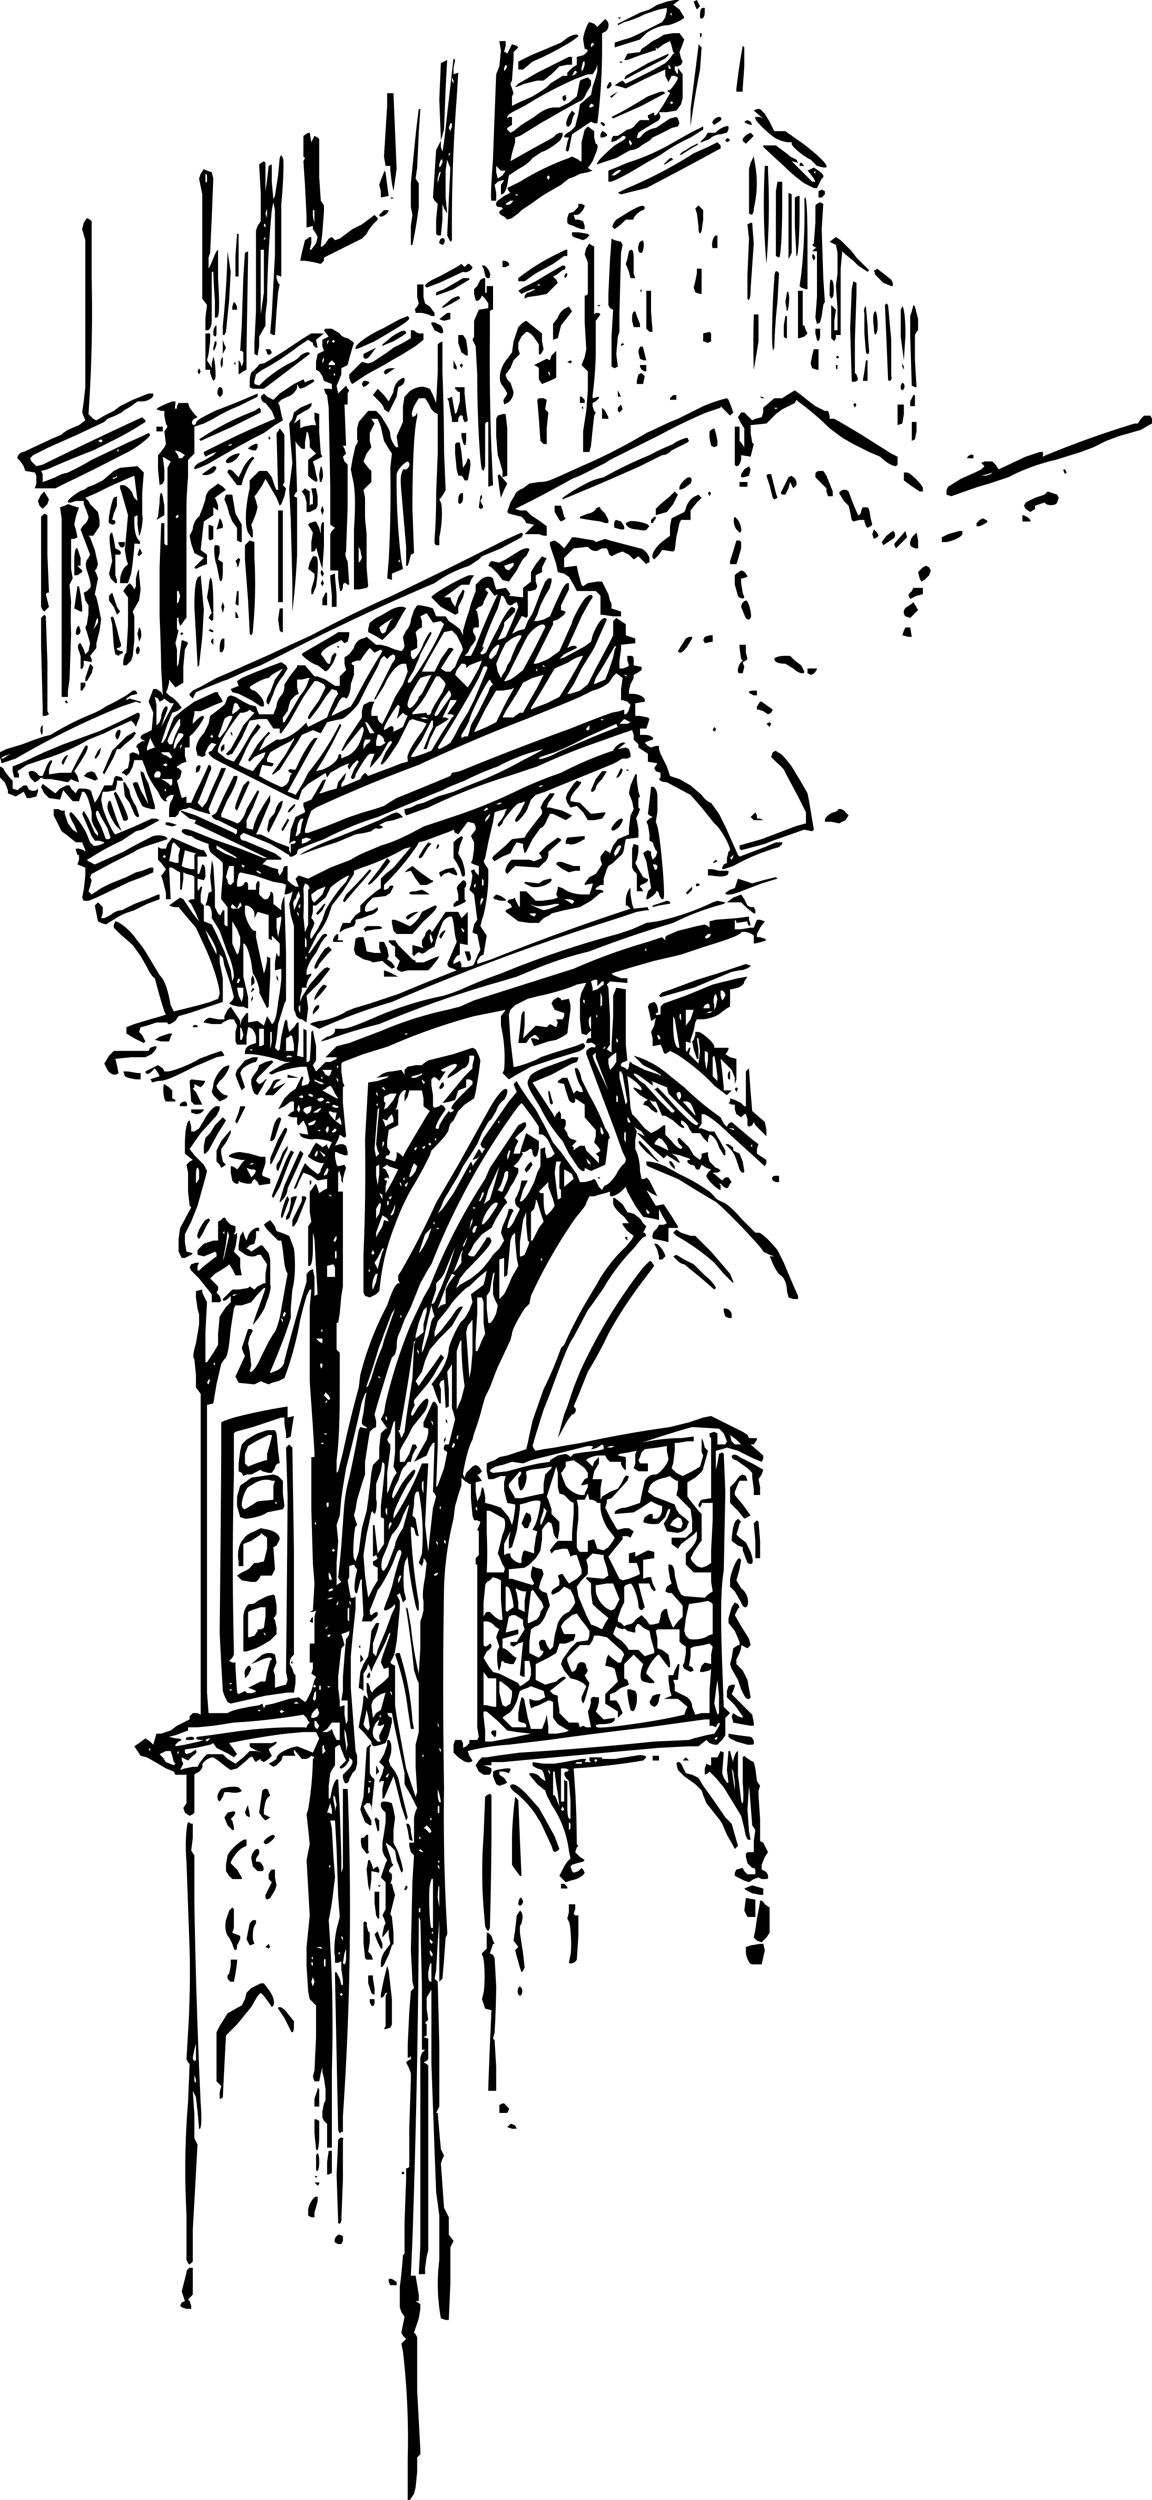 <?xml version="1.0" encoding="utf-8"?>
<svg xmlns="http://www.w3.org/2000/svg" version="1.1" viewBox="0 0 729 1582">
	<title>Sketch of an ornate arch along the wall of a building. Within the arch is a balcony, and above it on the next story of the building is another balcony.</title>
	<path d="M258 1582v-26a480 480 0 0 0-3-68l-1-5 1-1 2-2-2-2-1-2 1-5 1-5-2-3-1-3v-13a308 308 0 0 0 2-20l1-1v-20l1-27v-7h1l1-1v-25l1-30v-4l-1-3-2-4 1-1 2-1v-2l-1 1h-1v-8l1-21 1-13 1-1 1-1-1-4-1-20 1-44 1-16-2-2-1-4v-2h3v-16l1-4 1-2-4-8-4-7v-7l-3-14a1117 1117 0 0 1-5-24h-3l1 2 2 1v3l-2 8-2 5-3 1-4 1c-1 0-2-1-2-3l-5-6-3-3 1-6a75 75 0 0 0 2-14h1l2 2-1-5v-5h1l1 2c0 3 2 5 2 3l2-2 5-4 3-3v-6l-3 1-1-2-1-2 1-4 5-14v-1l-1 1-2 5-4 8-4 8-1 3-1-3-1-2-1 3-2 3v11l-1-1-2-1 1-10 2-5 3-5 1-6 1-10 3-5h2l-1 4-3 9v6l2 2 1-4 5-12 4-11 2-4v-2l-2 2c-3 2-5 3-5 1l1-3 2-5 2-6 2-8 2-7 2-6c0-3-2-3-3 0l-2 5c0 1-8 17-10 18l-1 3-2 5-2 5c0 3 1 4 2 2l2-1c2 0 1 3-1 4l-2 2h-6l1-4-1-19v-4l-1 1-1 4-1 4c-2 1-2-4-1-10l1-5-1-1-1-2-3 1v7l-1 2 1 6 1 5h2l1-1v8l-2 19-1 11v20a33963 33963 0 0 0 3 40l1 3v5l-1 4-2 2-2 4c0 2-2 3-3 2l-1-3v-2l3-3c3-3 4-6 2-7l-1-1v2l-2 3c-2 2-4 3-4 1l2-2 2-2-1-2-2-5-1-3-2 1-1 1v11l-2 3-1 2-1 8v8h1l1-5c1-5 3-8 4-7l1 19 1 30v10l1-3v-50h3a1927 1927 0 0 1-3 207v10h-1l-1 1-1-2-1-48-1-49v-3h1l2 4 1 4h1v-3l-1-7v-5l-2 1h-2v-4c-1-4 0-15 2-21l1-4-1-13-1-30-1-18h-3l1 5 1 18 1 13-1 8a171 171 0 0 1-3 19 921 921 0 0 1 2 95v49h-3v-15l-2-2-1-2v-4l1-5 1-2v-7l-1-7-1-4v-3l-1 4-1 5h-3l-1-3 1-4 1-21v-20l-2-2-2-2-1-5-1-16v-12l1-10 1-10-2-35 1-5 1-5-1-10-1-9 1-3a219 219 0 0 0 3-32l1-1-2-1-1 1-2 1h-3l-5-6v2l1 2h-8l-1 3-3 3-2 1-3-2 2-1 3-2c0-3 4-5 9-7l4-1 5 2 5 2 4-9-1-2-1-2h-8l-11 1a467 467 0 0 0-36 6l3 4 2 3-1 1-1 1-3-2-4-2-4-2-2-3-2 1-9 2-7 1v2l1 1 3-1 3-2v1c1 0 0 2-2 3l-3 3-2-1-2-1v2l1 2-1 2-1 2 3-1 5-1h3l1-2 3-4 2-2h10l3 3 5 3 5-4 4-4h4l4 1-3-1-4-2-1-1v-2h14l3-1v1l-1 1-3 2-1 1 1 2 1 2-2 2-3 2-2-1v-1l-2 1-1 1-1-1-1-2c-1-1-2 0-4 2l-6 5-4 1-3-2-5-4-3-2c-3 0-7 3-7 5 1 1-2 5-4 5l-1 1v24l-1 1-2 1-3-2-1-3 2-3v-18h-7l-1-2-5-2-5-3-7-4-4-1-4-6 3-2 4-3 3 2 2 2 2-7h3l3-1 3-1 4-3 6-3 2-1v-2l2-2h3l2 1V882l-3-4v-8l-1-10c-1-1-1-3 1-10l2-12v-6l-1-4-1-7v-4l4-1v2l2 4 1 2-1 19v19h1l4-6 3-5v-7l1-11 4-6 3-3v-4l-1 1c-2 2-4 3-4 1l3-3 3-3h4l6-1 1-1 3 2 2-2 4-2h1v-6l1-6-2-3-2-3h-2c-2 2-7 1-9-1l-3-2v-3l1-6 2-3v1l1 3 1 2 1-3c1-3 5-6 7-5v2h-2v4l-1 4-3 1-2 2 2 1 1 1 6-4h1l4 5 1 4v16c1 1-1 8-2 10l-1 3c-1 4-8 13-8 12l2-6 4-11 2-6h-1l-4 4-4 5-6 2h-4l-1 2-2 13c-1 11-2 18-4 19l-2 3-3 13-2 12-4 1v182l1 13h12c3-2 9-3 14-4l6-1 2-1 1 3 1-2 5-1 10-3 6-1 4 3 1-1 3-6 2-7 1-2-3-2 1-3v-4h-2v-12h3v-17l1-4-2 1h-2l2-1 1-17-1-13-1-34v-33h2v-3l-1-16-2-29v-47l1-11h-1l-2 4-2 7-2 8a212 212 0 0 1-10 37l-4 2-4 1-2 1-5-2-4 2-10-1-1-2-1-2 6-13-1-2-1-3 4-12h2l1 1-2 4-1 4 1 5 1 9-1 4h1c1 0 4-4 6-9l5-10 3-5c2-2 3-7 4-10l3-17 2-11-1-2-1-4-1-9-1-6h-2l-2-2-5-5-2-3 1-1 3-2 3 4 1 3 3 1 5 2 3 8c1 7 1 19-1 26l-1 12v6l-3 9a457 457 0 0 1-10 25v1l2-1c4-1 7-4 7-7a1262 1262 0 0 1 14-50v-5l2-2 2-1 1 5v12l2-1-1-16-1-19-1-4v9c0 9-1 13-3 12v-25l2-3-1-6v-13l1-1 2-3 1-1 1 3 1 3 3-2 2-1v-6l-6 1-4-3-5-2-3 6c-1 3-2 5-3 4l5-12 2-4 3 3 5 4s2-1 2-3l2-4h-2l-3-1-2-1-3-2v-1l1-1 2-4 2-3 3 2 1 1 3-2v1l1 2 2-4c0-1-10-3-12-2-3 0-8-1-8-3l-1-1 6 1-1-5-2-4-2 2c-1 2-2 1-2-1v-3h-3l-3-1 2-2 2-1v-6h-2l-4 3-4 2 4-7 4-4 3-2 2-4 2-4 1 1-1 3v2h1l3-1 1-2-2-9h-2c-5 0-16 3-18 4l-2 1-2-1 3-2 7-4 4-1h-3l-4-1c-1-1-14-4-19-4h-3v-1c0-2 1-4 4-5l3-1v-4c-1-4-3-6-5-6l-1 6v5h-6l-1-2v-6l1-4-2-4h-3l-4 2-1 1h-6l-5-1c0-1 2-3 4-3l5 1h4v-2l2-4 2-2 2 3 4 6v3l1-4 3-4h1v6l6-1 4 3 1-3 1-3 2 3 1 2c2-1 3-5 4-14l1-6 1-8v-7l-4 1v-5l1-6 1 2c1 1 1-1 1-3v-5l-5-5v3l-2-1v-15l-7-2-1 2-1 2v-3c0-2-3-5-5-5h-1v4c0 4 4 12 6 12h1v4l3 14 2 9 1-3 1-5v-3l1 1h1v12a2640 2640 0 0 0-1 19l-1 1-1-2-2-4-2-4c1-1-2-10-4-12l-1-7c-1-5-3-12-5-12v21l3 13v7h-1l-2-1h-3l-4-1-2-1 2-2 1-2-2-8-4-12-1-5-2-2v5l2 10v15l-6 2-6 2-9 3-7 2-2 3c-3 2-5 3-5 1h-7l-6 2-4 1-1 3 2 2 2 4-1 1-6-3-5-3v-4l5-2 10-3 7-2 3-1-1-2a336 336 0 0 1-6-21c-2-1-4-5-5-7l-4-7-5-7-8-7-4-4v-2l1-2c2 0 9 5 13 11l4 5 2 3 9 15c3 3 5 8 7 19l2 4 16-4 7-2 5-2 1-3c0-5-4-18-9-29l-6-13-6-7-5-6h-3l-3-1 4-3 3-2 2 1 2 3 4 6 4 5-2-5-3-6-2-2 2-1h2v-14l-1-1-4-1-2-1v4l-1 7h-1v-11l-2-1-3-2h-2l1 20h-3v-4l-2-8-1-3 1-1 2-3-3-4-2-2v-8l2 1h3l1-3 3-4 16 7 3 1c1-1 3 3 3 4h-6v11h1l1-3 1-3c2 0 2 4 2 8l-1 2-4-1v4c0 3 0 4 1 3l1-2h1l-1 5v5l2 2v10l5 2 3 6 5 11 4 12 1 7 1-3c0-4-2-11-4-15l-5-14-3-5-2-3v-4l-1-3-1-1h-2l1-3 1-5 2-1-1-9 1-10v-1l1 4 1 15v11l1 2c1 3 3 4 3 2l1-2h1v9l1 1h1v-12l-4-5v-3l1-12v-8l-2-2-5-4-1-1-1-3v-2l-3-1-5-2-3-2c-3 0-6-2-6-3 0-2 3-2 10 1l10 4 17 6 15 6h2l-4-2a2985 2985 0 0 0-42-20l1-2-4-1-5-4-1-1h1l9 3 24 11 1 1 1-1v-2l-12-6c-2 0-4-2-4-3l2-1 1-1 5-11 6-12h2c1 0-1 7-6 15l-4 9v2l3 1 5 2 2 1c2 0 5-5 6-9l7-12 1 1-4 10-4 8v5l4 1 1-4 2-5 4-7 4-6v4l-8 19-1 2h3l10 5 8 3v2l1 2v-6h1c2 0 3-2 1-2l-2 1-1 1 1-9 3-8 6-3v-1l-1-3v-2l5-2 3-5 4-7 2-1v1l-2 5-2 3h1l6-2 4-1 1-4 4-5 1-1-1 4-2 3v2l5-2 7-3 1-2 2-2 1 1 1 1 8-3 8-3 5-2 4-1v-2c-1-1 2-8 9-17l3-5-2-1-4-1-3-1-2 1-3 6-4 8-6 9c-3 4-5 6-5 4l3-7 4-6c0-2-2-1-3 1l-4 7-6 7-1 1 1-4 2-5h-3c-2 1-6 8-9 13 0 2-1 3-2 3l-1-1 2-5 3-5-1-1-3 3-2 3-1-2 1-2-5 2-7 4-2 3-1-3-3 2-8 5-4 4-1 3-1 3c-1 1-10-4-34-16l-16-8c-4-2-7-4-7-6l2-1 2-3 1-1-3-1-2 2-2 4v2l-2 1-3-1-1-4c0-3 2-7 5-10l3-6 1-5 4-3 5-4 1-2 1-3 2-1 3 1 5 3 4 2 4 1 1 3 1 2h9l2-5c0-3 2-6 3-7s2-3 2-7l4-6 4-5v-1h5l6 7h2l5 2 6 4h3v-6l4-4-1-4v-4l3-2 3-4c0-2 3-6 6-6l2-1 6 5h3l4 1 5 2 4 1 1-1 1-2-1-6 2-4c2-2 3-5 3-7l2-6 2-3h2l5 1 3 1 2 5h6l2 3 3 2 4 3 2 4v-3l2-7 2-6 1-4 3-8v-4l3-3c2-2 6-3 8-1l1 4 1 3 6-1 1 1 2 3-1 1 9 1v-6l5-4v-6l3-5 4-5 2 1h1l-1 2-2 4v3l-2 1-2 1v4l1 3-1 2-3 1h-2v16l-1 1-2-1h-1l-6 11 4-2 4-1 2-5 3-5 2-5 3-8 3-7 2-2h2v2l-1 4-3 5-3 6-2 6-2 4h2l4-1 4-2 3-7c5-11 6-13 8-14h1v4l-3 6-2 4v3l3 1-1 2-4 3-3 1v2l-6 12-6 12c-1 2 2 1 9-2l7-5 8-18c0-2 7-15 9-16 2-2 4-2 4 0l-2 3-5 9-4 9-5 11 2-1c3-1 4 0 4 1l-2 1-6 3-3 3 3-1 13-7 4-3 1-4c2-5 5-11 8-11l1 1-4 9-4 9-3 5-5 8-5 10-4 6h2l6-2 5-4 5-10 8-15 3-6v-9l1-1 1-1 6 4v7l6 2v3l-9 1v3l-1 7v5h2l3-1 1-1-1-3v-3h2c2 0 2 1 2 4v2l5 1v2l-3 2-2 1v2l-2 4-1 4v2h2c4 0 8 2 8 4v1l-6 1v8h3l5 1 1 1-1 3-1 3h-4v4h3c4 0 6 2 5 3l-3 1-2 1 2 2 2 1 3-1h2v2l1 3 4 8 2 6 6 2 7 4 7 6c2 3 5 5 6 5l5 7 4 8 4 9 4 9 1 1 16-6 7-3h4v1l-2 2a133 133 0 0 0-29 12l-6 2h-1v-1l1-2 2-1v-3l1-4 1-1c0-3-6-14-10-17l-8-10-7-8-15-8c-4 0-6-2-4-3v-3l-3-1-1-2 2-3-6-1v-5l-3-2-3-2v-2l-2-2-1-1v-3l-1-3-6 2-14 5a419 419 0 0 0-40 16l-18 6a361 361 0 0 0-51 20l-14 5-1-2v-2l4-1 4-2 4-1 9-4 10-3 7-3 5-2a234 234 0 0 0 32-15 201 201 0 0 0 13-7 119 119 0 0 0-29 11 182 182 0 0 0-21 9l-10 4-4 2-5 2-36 15a212 212 0 0 0-34 14l-8 3-7 3c-1 0-2 1-2 3-2 2-5 3-5 1l-2-1-3-2-7-4-12-5-5-2-1 1c-2 1-1 4 2 4l19 8 4 3v1h-9l-3 3h1l5 2 4 1v2l1 2 2-3c0-2 1-3 2-3h1v9l2 2 3 2h2l-2-5 2-2 6 2 6-3 8-4 13-5c6-4 15-7 19-9 8-2 18-7 27-12l12-4 6-2a333 333 0 0 0 44-18 263 263 0 0 1 25-10 228 228 0 0 1 30-13l3-1c1-3 6-6 7-5h1l-5 4 5-1 2 1 1 3v2l-2 1h-3l-2 1c-2 2-11 5-47 20l-6 2-3 3-2 5c0 2-6 9-7 9-2 0-1-2 2-6l3-6v-1l-2 1c-2 0-3 1-5 3-4 5-7 8-7 10l-2 2c-2 0-1-2 1-4l2-3 1-3 1-1h-1l-4 1-3 1-1 6-3 13-2 10-1 2 1 2 2 3v6c0 8-2 21-4 26l-1 4 2 3 2 3-2 12-2 1-2 3v2l9-3a1437 1437 0 0 1 88-32l-2-2h-1v-3c0-4 2-8 3-8v4l1 6 1 3 9-1v1l1 1h-2l-6 1-12 4a1502 1502 0 0 0-143 53 350 350 0 0 0-46 17l-4-2-2-1 2-1 4-1c4 0 15-4 17-6l5-2 10-3 9-3 9-3a1636 1636 0 0 1 37-15l-2-1-3-1-1-2 6-14-1-4-1-8-1-4h-1c-2 0-5 3-5 4l-2 5-2 6-1 4-4 2c-2 2-4 3-5 2s-2 0-3 1l-1 1-1-1v-6l4 1 3 1-1-2v-3l2-3c0-2 2-4 3-4l1 1v1l1-1 4-6 4-6h8l1 2 1 2 2-2 2-2v21l-5-1v7l-2 1-2 3v2l2-1 2-1 1 2v2h3l4-1 1-1 2-5 2-4-1-5-1-5h-1l-2-1 1-5 2-3-1-8-1-8-3-3 1-3 1-6-1-3 2-1 1 2 2 2v-6l-3-1-2-1 1-2 1-7v-4l-2-4 3-4v-2l-1-2-4-1-6 8-2-1-1-2-2 1-8 3-8 3-4 1-1 2a159 159 0 0 1-21 25v3h1l2-1c0-2 3-2 3-1l-2 4-3 2-8 1-3 3c-2 2-3 6-1 6l4-1 3-2v1c1 1-3 4-5 4l-5 2-4 1v2l-1 2a536 536 0 0 1-6 2l-3 2v-1l1-3 1-2h5v-1l3-4 3-2v-4l4-4 6-5 3-2v-6l3-3 5-4 11-13-4 1a144 144 0 0 1-27 12l-5 2v2l-7 11-7 9-2 6c-1 3-4 9-7 12l-5 10-1 2h1l7-10c1-2 4-3 4-1l-2 2-2 3-3 6c-4 5-5 8-6 11v3l3-1v1l-2 3-1 3v2h-3v2l-1 4v3l1-3 5-8 6-7 3-3 2-1 2 1-7 9-8 8 1 8-1 8v1l-3-2c-2 0-4-2-4-4l-1-2v-53l-2-7-1-7 1-3 1-4v-1l-1 1-3 1h-1l1-6-2-1-6-1-12-4-9-2-1 1-1 5v3h2l2-1c1-3 3-2 3 0v3h5v-3c1-4 3-3 2 2v4l1 1 2 2h2l1-1 1-2c0-3 2-2 2 2v4l5 4v-3l1-4 1-2v3l1 33v30l-1 2-4 13-1 10-1 5 1 1 1 1 1-1 1-8 2-9c1-3 2-2 2 2l1 4 3-3 2-3h1v11l-1 10 4 1v-18l2 1v20h1l1-1a290 290 0 0 0 1-18l1-1 2 10v9l-2 3 2 4 6-6h3l4-2v-1h-7l7-7 8-2 21-8a225 225 0 0 1 41-13l8-2 9-4a16151 16151 0 0 1 63-20 366 366 0 0 1 47-17l6-2 3-1 1 1 1 1v-2l1-1 7-3 12-3 5-1 2 1 1 1v-4l4-1 13-1 8-1v2l1 3-1 1-1-2v-1l-7 1v-1l-1-1v6h4l6-1h2l2-5h2l3 1-3 4-2 4v2h2l3 1 1 1-3 1-4 1h-1v-5c-2-2-7-3-8-2-1 2-10 5-23 9l-15 5-4 1-13 3-14 4-10 3-3 1 1 1 5 2h4v3l-11-1-1 1-1 1 1 2 1 18v18l-2 3 3 2v-5l1-18v-13l2-5 6 1v35l1 10-2 1c-2 0-3 3-1 3l2 1 1 1 1-2c0-3 1-4 2-2l8 4 9 3 1 1v-1l-3-2-4-2-4-2-6-6a58 58 0 0 1 22 12l10 8a182 182 0 0 0 23 19l2 4 2 2 1-2 2-1 13 11 4 3-1 3v3l6 4v2l-1 2-22-20c-8-8-15-13-17-13h-1v6l-2 3h2l5 2h3l3 5 4 7v3h-1l-3-5c-1-4-4-8-6-8l-1 3v2l-3-3-2-3h-5l-2-3c-1-3-4-5-5-5v2l2 2c0 2-3 0-7-4l-5-3h-2l-4-9h-2l-2-1 2 3c3 3 4 5 2 5l-3-2-2-2-3-1 1-2 2-1-5-3-4-4v-1l5 2v-1c0-2-8-8-9-8l1 8 1 12 1 4 3 3 5 6 4 3 4-2 4-3h1v6l4 4c2 3 5 5 6 5l1-1-2-2c-1-1-2-4 0-4l6 6 3 5 4 3 1-2v-2l4-1v2l1 4 4 4c2 0 3 2 3 2l-2 1h-3l6 5 1-1 1-1h2l2 3-1 1-1 2-1 1-2-1-2-2h-1l1 1v3c-2 0-9-7-9-9l1-2 2-2-3-1-3-2-1 2c0 1-2 2-3 0 0-1-1-2-3-2-2-1-3-3-1-3h1l-1-1-6-2-5-1 3 2 2 3v1l-8-5-1 1-1 1-8-7-8-8-1-1h1l4 2-2-3-5-3 1 1 1 2-1 5v6c2 4 3 9 3 14l1 5h2l1-1 2 2 5 10-4-2-3-2 3 5 3 5 5-1 4 6 5 8v1h-6v9l-4-1-5-1c-2 0-1-4 0-5l2-2 1-2h3l2-1-3-5-2-4v7l-4-1-6-1-5-7-5-9-1-3-3 3c-4 3-7 4-7 2v-2l-3 1-4 1-3 1h-3l-2 4c0 2-4 6-7 10a318 318 0 0 0-28 49l-1 5-3 3c-2 3-8 13-8 16l-1 4-8 17-2 5-3 8-3 6-2 7a157 157 0 0 1-5 16l-1 4c-3 5-6 20-6 22l1 2 1-3 4-4 2-1 2 1 2 3-2 2h-1l3 4-4 1v6l1 6 2-4 1-5 1 1 1 5v4l4 1 6 2 5 6 2 5 1-4 1-7v-2l-5-1-1-4-1-4v-5l1-4h-3l-5 2h-3l-1-5v-5l2-1 3-1 3-2 5-1 6-2 6-2 1-4 1-5 2-9 7-20a225 225 0 0 0 11-26l2-2a283 283 0 0 1 15-29l6-10c3-6 11-17 18-23l4-5 1-2-4-3-3-4v-1h4l-3-4c-5-4-7-7-7-9v-3h1l5 4 3 5 4 1 4 3 2 3 2 2-2 4h1l1 2-2 1-2 2-4 5c-6 6-14 16-19 25l-7 10-3 4-9 17c-3 4-7 14-15 36l-4 10-5 16-2 7 1 2 1 1 5-1 7-1 5-1 12-2a724 724 0 0 1 56-10l12-3 9-3 5-1 16 8 4 2 3 2 1 2h5v1l-2 3h-2l8 7v2l-1 2-5-2-10-5-7-2-3 1-4 1v12l1-4 1-6 2-1 1 1 1 24-1 50c-2 11-2 31-1 59l1 27 2 2 2 2-3 3v11l-2 3-3 3h-2l-3-1-2-2-5 4h-6l-19 1a37535 37535 0 0 0-99 9h-7v2h-5l3 1 2 1v2l-1 2h-4l-3-2-2-4 2-3 2-2h3l6-1 15-2a1992 1992 0 0 0 85-7l22-1 3-1 8-2 5-1 2-3c1-2 2-3 1-4l-1 1-1 2-2-1h-2v-4h-3l-36 5a2591 2591 0 0 0-63 8l-25 3a143 143 0 0 0-26 4l1 3 2 3c-1 2-5 1-6 0l-3-2-3-3v-5l1-3h4l1 2v3l2-1 2-2v-2h5l1-2-1-6V990h-1v-4l2-2v-15l-1-1 1-2 1-3-2-1h-2l-1-3-1-11v-9h-1l-3-2-2-2v5l-2 6-2 7-1 8a211 211 0 0 0-6 43 3817 3817 0 0 0 0 127 1227 1227 0 0 0 2 91v2l-1 2-1 14-1 12-2 2v-39l-1 14-1 18-1 5 1 1 1 1 1 40v39l-1 2-1 2h1l1 12 1 11 1 2 1 2-1 2-1 3 1 14 1 14 3 6v11l3 4-2 4v23l-1 23h-2l-3-1a121 121 0 0 1-1-37v-28l-2-15-1-26-2-55v-47l-3 5v7l1 7-1 1-1 1 1 1v7l-2 1 3 1v13l-1 1-2 1 2 1 1 1v117l-1 4-1 7v4h-4l1-18v-119l1-3 2-2h-2v-40l-1-42-1-2v9a7171 7171 0 0 1-4 195l-1 23h3l1 6 1 6v4h-2l3 2v3l-1 6-2 6-1 3 1 1 1 2v34l2 37v3l-2 2v9l-1 10-1 4c-2 3-3 5-4 4zm-41-320-1-1-1 1 1 1 1-1zm-18-8-1-3-1 3 1 3 1-3zm74-6v-6l-1 1-1 5c0 4 0 6 2 6v-6zm-75-6c-1-1-1 0-1 1l1 1v-2zm8-2c-1-1-1 0-1 2s0 3 1 2v-4zm13-2v-5l-1 3-1 6c1 2 2 1 2-4zm-21 0-1 1 1 1v-2zm76-1-1-2-1-1v2l1 2 1-1zm-59-2-1 1 1 1v-2zm-12-3h-3l3 1h1zm71-3-1-1-1-1v2l1 1 1-1zm-57-3-1-1v1l1 2v-2zm57-4-1 1 1 1v-2zm0-17v-16h-1l-1 4c-1 6 0 27 1 27h1zm4-10c0-4-1-1-1 6l1 6v-12zm-12 14v-2l-1 1v1c0 2 1 1 1 0zm12-28-1-1v1l1 2v-2zm-69-1-1 1 1 1v-2zm69-3-1 1 1 1v-2zm-11-6-1-1-1 1 2 1h1zm-1-9-1 1 1 1v-2zm7-3-1-2-2-2-1 1-1 1h1l2 2 1 1 1-1zm0-9-1 1 1 1v-2zm-63-5-1-4-1 3-1 3h1l2 1v-3zm68-2c-1-1-1 0-1 2s0 3 1 2v-4zm-66-6-1-1v3l1 5v2l1-4-1-5zm66-2-1-3v3c0 3 1 7 2 5l-1-5zm-14-1-1-16v-14l1-4 1-4v-31l-1-2-2-6a669 669 0 0 0-5-39v-1l1 1 2 11a231 231 0 0 0 5 30l1-16v-17l1-3 1-4v-6c-1-3 0-10 1-15l1-9-1-2-1-1v2l-1 3-2-2 2-6a148 148 0 0 0-2-39c-2-1-3 2-3 8l-1 7 2 2 1 6 1 5h-1l-1-1-1-4-2-1v3a369 369 0 0 0 5 45v5h-1l-1-3a289 289 0 0 1-5-30v-1l-1 2c-2 2-2 17-1 21l1 4-1 1-1 1-2-6-1 1h-1l1 2 1 2v5l-2 21c-1 5-1 8-3 11l-1 2 1 1 2 1v25l1 7 6 33 6 18 1-3zm-6-53a157 157 0 0 0-8-34l1-1h2l2 7a179 179 0 0 1 6 36l1 5h-2zm-147 35-1-1-1-4-1-3h-3l-4 2 2 2 2 3 5 2 1-1zm157-6-1 1 1 1v-2zm-155-2-1 1 1 1v-2zm92-2v-2l-1 1v5l1-1 1-1zm74 1-1-1v1l1 2v-2zm-184-1-1 1 1 1v-2zm124-9-1-3v4l1 7v3l1-4-1-7zm-93 5 3-1h-2c-2 0-4-1-2-2l8-1 14-2a275 275 0 0 1 36-3h10c1 1 1-1 2-2l1-1-1-1-1-2-2-2a400 400 0 0 1-44 5l-13 2-10 1h-6v2l-8 3-4 1 4 1c4 0 5 1 2 2l-2 2v1l6-1 9-2zm-8-1c-1-1 0-2 3-2 2 0 3 2 0 2h-3zm14 0 1-1h-1l-2 1 1 1 1-1zm108-1v-2l1-2 2-4v-1l-2 1h-2l1-4-2 2c-2 3-3 7-1 10l2 2h2zm82 0a1054 1054 0 0 0 14-3l-9-1-6-1-6-6-7-6h-2v3l1 9v7h4l11-2zm-10-2c-2-1-1-3 0-3h2v2c0 2-1 3-2 1zm-97-2v-6h-5l-3 4-3 2h3l2-1 1-1 1 3 2 4h2v-5zm239 4v-1l-2 1 1 1 1-1zm-96-4 2-1-2-1-5-3-3-4v-10l-2-1h-1l-2 1-4 2-3 1-2 1-1-4v-2l3 1h3l2-1 2-1-1-4-8-3-2 1-3 1-2 1-1 3c-1 5-4 10-6 11l-3 2-1 1 6 6h9v-1c0-1-1-2-3-2l-2-1v-5l1-6 1-4c1 0 2 1 2 3l2 10 2 7h7l2-5 1-4 1 8v4h5l6-1zm-124-3-1-7-1-4-1 5-1 4 1 2 2 2 1-2zm-32-1-2-3h-1v2c0 2 1 3 2 3l1-2zm172 1-1-5-1-5 1-2 1-4c-1-2 1-4 3-3h2v3l-1 4-1 2 5 5 7-1v1c0 2-4 3-8 3s-5 1-3 2c3 1 31-3 46-6l9-2 1-3 1-2-6-5h-9l5-2-1-3-1-7v-3h3l1-3 2-4h1l-1 10h-3l1 3v4l4 2 4 2c1 1 3 3 3 6l2 5 4-1h5v-14l1-14-1 1-4 1h-2v-1l1-3 2-2 4 1v-6l1-5-1-1-1-1-4 1-6 1-2 1v5l-1 6 2 1 1 2-2 1-4-2-1-2 1-2 1-6v-4l-4-3v-8h-14l-1 1 1 5v6l3 1 4 3 1 5v3h-1l-3-4-3-4c-2 0-8 9-8 12l2 2 3 3v1h-3l-4-1c-2-1-2-4-1-8l1-3-3-3-3-3-6 6v9l2 1 1 3-2 1-3 1-4 3-3 1v4h4l2 3 2 5-2 2-1 1v-4l-8-5v-6l8-8-1-4-1-4-2-1-4-1 1-5 1-2 2 2 4 3h2l1-3 1-2-1-2-10-9-5-1h-3l-1 3-2 3h-6l-8 8v2l2 5 1 2 2-1 1-2c0-2 2-4 4-3 1 0 2 1 2 3l1 2-1 2-1 1 1 2 2 3-1 4-2 7-1 2-1-2v-2l3-7-2-2-4-2-4-1-4-5-2-4 1-3 5-7 4-4 7-1 1-3v-3l-2-3-4-5-2-3-3 1-5 4-2 3 1 3 1 2h7v1l-1 3-5 2h-4l-2 6-5 3-6 3-2 1v10l2 1 4 2 7-2c3-3 6-4 6-2l-5 4-5 4 2 2 3 1v3l1 6v2l3 3 3 3h6l1 3 2-1 2 1h3zm25-11-1-4-1-6v-3h2l3 1 1 2v5c-1 5-2 7-4 5zm13-3-1-2 1-2 1-2 3-1h2l-1 3c0 3-2 5-3 5l-2-1zm-135 11v2l1 1-1-3zm-57-1v-13h-4l1-6v-9l1-13 1-11 1-1 1-2v-2l-2 1-3 1 1 3 1 4-2 2-2 18v7l1 8v4l3-1v6l1 6 1-2zm-19-3 1-2-1-3c-1 0-4 3-4 5v1h2l2-1zm40-1-1 1 1 1v-2zm0-3 3-11-3 1-3 2-2 2-1 3 1 8 2-3 3-2zm214-9-1-10-1 7-1 8 2 7 1-1zm-275 10-2-1-1 1 1 1 2-1zm-15-1h-2l1 1 1-1zm149-11v-9h-5l-3-4v21h2l4 1h2zm9 7 1-5v-3l-3-3-4-3h-1v7l2 8 2 1 3-2zm-134 0-1-1h-1l-1 1h3zm11-5v-3l-1 1-1 4c1 2 2 1 2-2zm48-2-1-1v1l1 2v-2zm-45-4c-1-1-1 0-1 1s0 2 1 1v-2zm-3 0-1-1-1 1 1 1 1-1zm9 0h-2l1 1 1-1zm126-4 1-3v-4l-1-5h-3v10h-1l-2-1 1-11 1-10-3 1-3 2-2-1v-2h4l5-8-1-3v-3l-5-3h-2l-2 1-1 5-1 5 4-1 4-1v3l-10 3v6h1l3 2 3 3 2 1-1 2-1 2h-2l-4-1c-1-2-2-1-2 2l-1 3c-1 1-2-11-1-13l1-2-1-3-1-3 1-3 1-2-3-2c-1-2-4-3-5-3h-2v15l1 1 2-1 1-1c2 1 1 3-2 5l-2 4 3 5 3 4 4 1 12 6 1 2 2-1 4-3zm8-16 1-2-2-1-1-4c0-2 2-3 4-2l1 3 2 3 2-2 1-7 2-8c2-4 4-6 7-7l3-4 1-2-1-4-2-4-2-1-2-1-3 3-4 2c-2 0-1-3 1-4l3-2v-3l-1-3 2-1h1l2 3 2 3 5-3 3-3v-3l-2-6-1-3h-2l-2 1-1-3-1-2h-3l-5 1-2 2-1-2 3-4 2-2h9v-5l1-12v-7l-2-1-4-4-3-1-1-4v-9l-1-4-5 16-1 3 1 2 2 6v3l5 5v5l-1 6c-1 0-3-3-3-6l-1-4-2-1-2 2-2 3v6l-1 7-1 2-2 3-4 4-3 2-10 1v6h2l3 1 10 3 1-1-1-2-1-2v-3l1-4 2 1 4 1 1 3-2 5-1 4 2 2 3 1 1 4 1 4-2 4c-2 6-5 9-7 9l-3 2-1 8v7l6 3 2-2zm71-3-2-7-1-5-4-2c-2-2-3-3-4-2l-1 2v3h-1l-4-1c-1-1-2-2-3-1l-3-1-1-1-1 2-1 3 2 2 3 2 3 3 2 3h6l2 2 2 2 6-2zm34-9 3-1v-19l-1-1-2-1-5 1-7 1-2 9-1 8 1 3 2 2c3 1 10 0 12-2zm-239 0v-1l-2 1 1 1 1-1zm-2-5 1-1-2 1v1l1-1zm176-3 2-3-1-1-6-5-3-3-1-7v-6l-1-1-2-2v-1l11 1 3-2-1-5-2-6v-2l-7-1-2 2-2 2 1 4v5l-4 4-3 4 1 6 5 12 3 6 3 1 4 2 2-4zm19-2 4-3 3 3 2 3h2l4-1 1-4c0-3 2-5 4-5l1 5 2 5 1 2 3-4 3-3v-7l-7-8h-2l-2-1 1-3 3-2-1-3-1-6v-3h1c2 0 3 3 3 7l1 4 1 4 2 4 2 1 13 1 2-2 3-2-1-6v-6h-11l-5-5v-7l2-2c3-3 5-6 5-9v-3l-2 2-4 3-4 3-2 3-4-3v-4h9l4-4v-7l-1-7-9-9 1-4v-5h-1l-3-2-1-1-3 1c-5 1-9 3-10 6l-1 3 4 3 8 3 5 2 1 3 2 3 4 3 2 2-1 2c0 2-2 3-3 4l-3 1-7-1-2-5 2-3c2-4 3-7 1-6l-1 2-1 3-4 4c-3 1-9 0-10-1l1-3 3-2h2v3h2c2 0 4-3 4-6v-2l-3-1-4-2-6 4-5 3-12 1v-1c0-1 3-3 7-3l6-2 3-1 1-5 2-9c2-3 4-4 7-4 2 0 8-7 8-10l-1-5v-3l-6 1-8 1-2 2-1 3-1 2 1 2h5v5h-6l-3-2 1-3v-6l1-2-5 1-6 1-1 1 5 1v8c0 1-3-2-3-4v-1h-7l-2-2-1-2h-4c-3 0-8 2-8 3l2 2 2 2 1-3 3-3v4l-3 5-1 5h6l-1 6v7l1-2 5-3 5-2 2-3 2-4c1-1 1-2 2-1h1l-1 3-10 11-3 1v2l-1 3 3 6 4 7 1 1 4-1h3l3 2-1 2-1 2-2-1h-3v2l-5 6-4 5 1 2 3 6 3 6 2 1 4-1 5-2 2-1-1-4-1-3h-5v-6l4-1v3l6-3 2-1 4 1v4l-7 1v12l3-1h2l1 4 2 4-1 1-2-2-1-3h-7l2 8 2 7-1 1c-1 2-3 0-3-2 0-4-3-13-5-14l-3 1-1 1v10l-2 4-2 6v2l2 1 2 2 2-1c2 0 4-1 5-3zm-63 0c1 0 3-3 3-5l2-3-1-3-3-4-2-3-1-1-1 1-1 8-1 9v3h1l4-2zm-118-4v-4l-1 1v7l1 1v-5zm96-9v-12l-2-1-3-1-2 2c-2 1-3 2-3 4l-1 10v9l1-2 1-1h2l3 3 3 2h2l-1-13zm8 5c0-3-2-13-4-13h-1v15l1 1 1-1 3-2zm7-4 1-6h-2l-3-1c-2-2-2 0-1 2l1 6v4l2 1 2 1v-7zm57 5 2-4 1-2-2-5-2-5h-4l-6 1h-1v3c0 5 5 12 10 13l2-1zm-175-3v-2l-1 2v1l1-1zm8-1-1-1v1l1 2v-2zm-11-3h-2l-2 1h2l2-1zm25-6 3-5v-8l-2-1-1-1v-2l2-1 1-1-1-2-2 1v-20h1l1 9 1 9 2-3 2-3v-16l-2-1v-7c2-18 3-26 2-27l-1-1-1 6-3 8v10c1 1 0 9-1 9l-1-1v-1l-1 1-3 14-2 13 1 13 2 14 3-6zm-25 1-1-1-2 1v1h1l2-1zm4-6-1-2 1-9 1-11 1-14c1-14 1-17 4-29a792 792 0 0 0 6-30l1-2 4 1v-1l-2-1-1-1v-2l1-5 1-8 1-5-1 1-2 5a1040 1040 0 0 1-10 42l-2 12-1 7-1 11-2 6 1 10-1 14v14l3-2zm39-3h-1l-1 2v3l1-2 1-3zm-45-1-1-1v2c0 2 1 4 2 2l-1-3zm68 0v-1l-2 1c-1 1 0 1 1 1l1-1zm40-1h2v-1c1-1 0-3-1-4l-2-5-1-2 1-4 2-8c2-4 2-8 1-10l-9-5h-2v14a243 243 0 0 1 0 25h9zm-72-4 2-5 3-8c0-3 3-8 5-11l3-11 1-4-1 1-3 6c-2 6-4 9-7 12l-2 5-1 3-3 7c-1 4-1 8 1 8l2-3zm202 0 3-2v-8l1-19v-11h-7v1l-1 2-1-1v-1l1-2 1-1 6-1v-38l-1-1v-2l3-1 2 1v7h5l1-2-2-5-3-3-17-1-7 2a593 593 0 0 0-25 8c8-2 17-3 25-3l8-1v3h-4l-6 1h-2v5l-1 8-1 3 3 3 4 2 6-3 5-3 2-7-1-2v-9l1 2 1 4 2 2-1 4-2 7c0 2-3 4-5 6l-5 3v9l3 4 4 5 2 2v17l-1 1-4 6-2 4 1 2 3 3 3 1 3-1zm-117-5 1-4 1-1 6 2v-3l1-7 1-4-3-1 1-2c1-1 3-7 4-15 1-2-4-2-9 0l-4 1v3l-2 14-3 10-2 1v-6l1-5-2 4-2 4v7l2-1h2v1c0 2 4 5 6 5h1v-3zm2-19-2-3 2-5 1-2 2 1c1 0 2 5 0 6v1l-1 2h-2zm-103 0 3-11 1-7 1-8 1-9 1-5 2-2 2-2v-7l1-9 3-3h1l-4-6 2-4 1-6a320 320 0 0 1 16-50l8-17 4-7a373 373 0 0 1 35-68l3-7a6241 6241 0 0 0 18-27l4-2c2 1 1 4-3 7l-3 3 2 2-2 4-1 4h4l1-4 2-6 1-3 8 5v5l-1 4-1 1h-1l-1-2c0-3-1-4-3-2l-2 1h-2l1 1-3 5-3 3 2 1h1v3l-3 6-2 3-2 4-2 3 1 1 1 2-2 2-5 8-3 6-6 4-5 6-2 4-2 3 2 1h2l3-4 4-6 1-2h2l1 2c0 2-4 7-16 19l-4 5-1 3-1 2v1l2-2 7-4 5-4 3-3 4-5 2-3 4-4 3-5-2-5 1-4 3-7 1-4h2l1 1c-3 5-4 10-4 11 1 1 4-3 5-6l2-4 1-2-1-1c-2-1-3-5-1-7l2-5 1-5h4l-3 6-2 7c1 1 3-1 6-6l3-6 2-6 2-4v-11l3-1v3l1 4 3-1 2-2-3-6c-2-5-5-7-7-6v-5l-4-6-6-8-1-1-2 2a438 438 0 0 0-55 100l-2 3-5 9-6 15-4 8-3 8c-2 3-2 8-2 10l-1 4-2 2-2 6a2375 2375 0 0 0-7 23l-2 7 1 4v4l-2 1-2 2-1 6-2 13v8l-2 6-3 10-1 6-1 4 1 3 1 3-1 1c-1 2-2 18-1 20l1 2 2-6 2-15zm103-227 2-3 2-2 1 2-2 3-2 2-1-2zM212 981l-1-1-1 1 1 1 1-1zm60-9 2-18 2-7-1-2-1-1 1-31h-1l-2 3-2 5-4 2-4 2 8-14 1-4v-3l-3-1v-3l6-13h1l1 1 1 2v25l-1 26 1-1 4-11 2-10-1-1c-2 0-1-4 0-4h2l1-4 2-8 1-4-1-4-1-3v-28l-1 2-2 3 1 11v11l-2 1-1-18-2 1-1 2 1 3v9h-1l-2-5-2-6-1-1 3-4c4-5 8-13 8-19 1-4 5-13 8-17 2-1 4-5 5-7l2-5-1-5 4-3 4-3 1-4 1-5-6 5-5 5c-2 0-12 11-12 12l-3 4-5 6-2 7v3l4-4 7-9c3-5 5-7 7-6l-3 5-4 7-8 8-6 7-3 7-2 7-2 3-2 3 2 3a257 257 0 0 1 10-14l4-6 2 2-3 5c-3 5-4 8-11 16l-5 6v2c1 1 0 2-1 4l-1 3 1 1 2-3c2-4 6-8 7-8 2 0 1 4-1 8l-4 5-4 5-2 4-1 2-3 5-2 4v7h3l3-5 2-6h2l1 2-1 1-2 4-1 4h-2l-1 2-2 2-1 2-2 6c-3 5-5 11-3 11l3-5c2-5 9-13 10-13 2 0 0 4-4 9-4 7-9 17-9 20v2l2-3a197 197 0 0 0 16-32h4l-1 18-1 21 2 17 1-10zm9-61 1-2v2l-1 2v-2zm1-12v-1l1 1v2l-1-2zm90 79v-3l4-1 1 3 1 3 4 1 3-2 3-4 1-2-3-4c-3-3-6-11-6-15v-3h-2l-1-1-2-1h-2l-1-4-2 4h-5l1 5v7l-1 9v9l1 2 1 1h5zm-95-2-1-1v1l1 2v-2zm5-1c-1-1-1 0-1 1l1 1v-2zm-34-11-1-1-1 2v3l1-2 1-2zm184 0-1-3-2-1-3 2-2 3 5 2h2zm-232-1-1 1 1 1v-2zm145-4 1-3-1-1-1-1v2l-2 6v3l1-1 2-5zm-100-3v-2l-1 1v2l1 2v-3zm57-2c-1-1-1 0-1 1l1 1v-2zm-23-1-1 1 1 1v-2zm-71-2c-1-1-2 1-1 2v1l1-1v-2zm131-5 5-1v-6l1-6 2-2 2-2v-1l-5 1-8 1-3 1v2c1 2-1 9-3 10h-1l-1-4v-4l1-1 1-2-1-1-7 8v2l3 5 1 2h4l9-2zm31-1 1-2 1-2v-2l-4 1v-1l2-3 2-1v-3l-2-3-4-3-3-2-5 1v3l-2 3-1 1 1 3 2 5c2 3 7 6 10 6h2zm-102-4v-4l-1 1v4l1 3v-4zm-21-1 2-5 2-3-2-4 1-9v-20l-1 1-2 7-2 4 1 2 1 1v3l-2 15v13l1-2 1-3zm74-9 11-3 9-2 7-1v-1l5-3 5-1 2 1 1 1 1-1 1-1 6-1 9-1 4-1v-2l-1-1-3 2-3 1h-1l1-1v-1h-3l-36 9-5 2-7-1-6 2c-6 1-8 3-8 4l2 1 9-1zm-104-12a750 750 0 0 1 10-41l1-8a196 196 0 0 1 17-44c3-9 5-13 7-14h1l-1-2v-3l2-3a520 520 0 0 0 22-43l14-24 20-36c4-7 8-12 10-12s1 4-1 7c-2 1-4 4-5 7l-3 5-2 2-4 7-3 7-5 8-4 6-3 6-9 15-2 5-2 4 3-3 7-10 11-20 1 2v1l2-3 3-4-2 2-3 1 4-7 1 1 1 2 1-2 1-1-2-1-1-2 2-4 7-10 9-13 5-6-2-5 2-2 1 2a249 249 0 0 0 11 16l6 11 5 10 5 6a7436 7436 0 0 0 10 14l2 5h3l4-1 2-1 1 1 2 4 2 2 1-2 1-1c2 0 7-6 8-9l3-4c2-1 2-3 2-4l-2-4-5-14-9-24-9-24v-2l1-1c1-1 3-2 4-1l1-1c0-1-3-3-4-2h-2v-1l1-2h2v-5l-3 3-3-1-1-9v-13l1-4 2-4 1-2h-1l-5 1c-6 3-22 7-23 7l-8 2-8 4-3 3-1 3 1 16 2 17c0 1 15-4 17-6l9-3 13-4 5-2 1 1c1 2-2 4-6 5l-13 4-15 5-9 5-5 3-2-2-2-2 1-2a91 91 0 0 0-2-28v-6l3-4-5 1-15 3a380 380 0 0 0-54 19l-3 1-13 4-13 5-1 1v5l1 7 1 2-1 1v10l2 21-1 1-3-2-1 3-2 4 3-1h2l2 1 1 4v2h-2l-3-1-2-1h-1v3l1 5 1 1 4-1 1 2-1 3-1 4v3l-1-2v-2l-1-3v-1l-1 1v12h3v60l-1 6-1 11-1 6h-1v17l2 2v17c0 16 0 36-2 51v8l1-1 3-12zm14-99-1-2v-24a1234 1234 0 0 0 1-73l2-36 6-1 6-2 1-1-8 1 2-1c1-1 4-3 8-3l6-1 2 3v-3l2-2 5-1h4l1-1 3-2 16-4 12-4 2 1 2 4 1 3-1 8-2 12-1 4-3 2-3 2-4 4-3 6-2 2-1 3c0 2-2 5-11 14l-1 3-4 8-5 9-3 5a146 146 0 0 0-10 22 142 142 0 0 0-9 34l-1 8-2 2-4 2-3-1zm8-14h-1c-2 2-3 8-2 10l2-5 1-5zm-5-3-1 1 1 1v-2zm8-11 1-2h-1l-1 2-2 4-2 3 1 2 1 2 1-4 2-7zm-5 1-1-2-1 2 1 1 1-1zm5-17 1-4 3 1 1 2-2-4-3-2-4 11v3l1-2 3-5zm-1-13c0-3-1-2-3 2v6l2-3 1-5zm8 5 1-4v-2l-1 3-2 4h1l1-1zm-3-8h-1v3l1-1v-2zm-4-4-2-1 1 2 1 2v-3zm6 1h-1l-1 1 1 1 1-2zm0-9 4-8-3-1-3-1-1-1-3 2 2 1 2 4v2l-1-1-2 1 1 1h1l-1 4v4l4-7zm6 1-1-1v1l1 2v-2zm4 0v-1l-1 1-1 1 1 1 1-2zm-18-6v-6l-2 1v6l1 6 1-7zm16 2-1 1 1 1v-2zm7-4 1-3-2-2-1 2-1 3-1 3c0 2 2 0 4-3zm-12-9v-3l2 1 2 2 2-4 13-22 2-3-4-3v-5l-1-5h-8l-1 4-2 3v-4l1-3c-2-1-5 3-5 7l-1 4-1 1h2v10l-2 1-4 2-1 7v4l2 3-1 2c-2 0-2 1-2 2l6 2 1-3zm-12-4-1-4 1-12 1-11-1 1-2 25 1 5 1-1 1-1zm25-2h-1l-1 1 1 1 1-2zm5 0v-1l-2 1 1 1 1-1zm-26-2v-2l-1 1v3l1-2zm30 0-1-1-1 1 1 1 1-1zm3-4-1 1 1 1v-2zm2-8 3-5 3-4 1 1 2-1v-1c-3 0-1-3 6-10l6-6v-2l-2-1h-2v5l-5 2-1 3-1 3-3 1-5 1 14-17 5-5v-2l1-4v-2h-3v2c0 3-2 6-4 6l-4 3-5 3h-1l1-2 3-3c4-4 2-5-4-2l-4 2 1 1h2l-2 3-2 3-1-1c-1-1-2-2-3-1l-1 1v4l1 6v7l1 1 3-1 1-1 2 1 1 2-2 3c-3 4-5 9-4 9 1 1 2 0 2-2zm0-24 1-2c1-2 2-1 2 1-1 2-3 3-3 1zm-33 24 2-1 2-1v-2l-1-3-2 2-1 2-3-1 1 2 1 3 1-1zm4-16 2-4h-4l-4 2v3l1 1-1 4 2-1 4-5zm-10 2-1 1 1 1v-2zm0-6-1-1v1l1 2v-2zm5-2-1-2h-1v1l2 1zm25-5-1-1-1-1v1l1 2 1-1zm-2-5v-1l-2 1-4 1-1 1h3l4-2zm111 65h2l-1 1-1-1zm-12-6-6-9-4-8a97 97 0 0 1-14-21l-6-10c-2-4-3-6-1-9 0-2 5-5 14-8l8-3 5-2h4v1l-1 2-3 1-13 7-12 5 13 20 1 2 1-2 2-2 1 2v3h2l1 1v3l-1 2 2 3c0 2 2 4 4 4l2 1-3 3 1 1v2l1-1 3-2h3l1 3 5 5 3 3v-4l-2-2 2-1 1-1-2-3-2-2 1-4v-4l-7-8v-8l-6-4v1c0 3-3 2-4 0l-2-6-1-4-4-1v-1l3-2h3l2 5 2 5 2-2 2 1h2l-1-3c-2-2-5-12-4-12 1-1 3 1 4 7l5 10a153 153 0 0 1 10 21l2 3 1 3-1 1-1 9-1 7-9 4-4-2v1c0 2-2 1-4-1zm7-4-2-2 1 3 2 1-1-2zm8-21-1-1v2c0 2 1 4 2 2l-1-3zm-33-16-1-6v-2l1 1 1 4 1 3-1 1-1-1zm-11-38-1-3h2l3 1v-1l-2-2h-1l-3 2-2 3h-5l1-8 1-10 1-2h1v9l-1 8 4-4 4-4 7 1 1-1 1-1 2 1 2 1 1-3-1-2h4l1-2v-2l-3-1-3-1-2-4 1-2 3-2 2 1v1l5-1 1 4v3l-1 7-1 8-3 2-4 2-5 1-6 2-3 1-1-2zm-49 254-1-1-1 2v1h1l1-2zm101 1h-3l-2 1h3l2-1zm-184-2h-2l1 1 1-1zm261-2-4-3 1 4 2 2h4l-3-3zm-176-2v-1l-1 1v1c0 1 1 1 1-1zm-33-11 1-7 3-19 1-21 1-3-1 1a1365 1365 0 0 1-9 56h-1l1 2 1 3 2-4 1-8zm-50 9h-2l1 1 1-1zm67-7-1-1v1l1 2v-2zm-29-2v-1l-1-1v1c0 2 1 2 1 1zm47-13 2-8a200 200 0 0 1-2-24v-5l-1 1-2 6v37l3-7zm-85 2v-1l-1 1v1l1-1zm1-4-2-2-1 2 3 3 1-1-1-2zm27-11a148 148 0 0 1 7-20l1-4 7-20-2 3-5 13-1 3-2 5-4 13-4 12v1l1-1 2-5zm-102 1h-1l-1 2 1 1 1-3zm108-1-1-1h-1l1 1h1zm57-5 1-11v-21l-3 4-1 4 1 14 1 15 1-5zm-94-4c-1-1-2 1-1 2v1l1-1v-2zm-68-1-1 1 1 1v-2zm129-7-1-1v1l1 2v-2zm6-10 2-9 1-2 1-1-1-3-1-4-2 8-4 19v3l1-2 3-9zm32 8 2-5 2-4-1-7v-13l-1-3h-3v10l-1 17v7h1l1-2zm-99-4v-2h-4l2 2 2 1v-1zm64-11 2-8v-3l-2 2-3 8-2 8v2l5-4zm-64 3-1 1 1 1v-2zm110-10 1-5-2-4-1-3v-7l1-7-1 1-1 5-1 6-2 3v8l1 9c1 1 3-1 5-6zm-135 4-1-1v1l1 2v-2zm75-3-1 1 1 1v-2zm-73-1-1-1-1 2v1h1l1-2zm101-11v-4l2-4 3-4 1-1-2-1-3 6-6 16 2-2 3-1v-5zm-27-1a313 313 0 0 1 5-17 33977 33977 0 0 0-5 17zm20 5 4-9a240 240 0 0 0 9-26l-7 17-2 3-3 3v4l-2 6-1 3h1l1-1zm44-5 2-4 3-7 4-7-1-5-1-11v-5l-2 2-1 3-1 11-1 11-2 1v-12l-3 1v25l3-3zm-169 0h-2l-1 1h1l2-1zm62-14v-3l-1-2-4 1v7h5zm80-6v-5l1-3-1 1-5 13 2-2 3-4zm51-3-1 1 1 1v-2zm-130-4c-1-1-1 0-1 2s0 3 1 2v-4zm119 2 2-5 1-3-1-1-1-10v-8l-2 5-2 14v9h1l2-1zm-64-5 3-6 2-6-4 4-3 9-1 3 1-1 2-3zm27-4 1-2-1 1-2 4v1l1-1 1-3zm-82-1v-2l-1 1-1 2 1 1 1-2zm125-1 3-6 3-4-2-6c-2-7-3-10-3-6l-1 4-2 2v18h1l1-2zm-39-10v-2l-1 2-1 5-1 4 1-4 2-5zm2 5 1-2c-1-1-3 1-3 3s2 1 2-1zm-23-1h-2l1 1 1-1zm-3-4-1 1 1 1v-2zm35-3 4-6 1-2c0-2-3-1-5 2a24 24 0 0 0-5 10c0 2 2 0 5-4zm39-4 2-3-1-4-3-8v-3l-3 3-3 3 1 1h2v4c0 6 1 10 2 10l3-3zm62 1-2-2v1c0 2 2 3 2 1zm-110-3h-2l1 1 1-1zm12-15 3-11-7 15-2 7-1 2 4-3zm-7 7v-2l-1 1-1 3-1 2h1l2-4zm49 2v-5l-1-1v-14l1-3h-3l-1 7 2 17 2-1zm-145-1-1-1h-1l1 1h1zm110-8c2-4 2-8 1-8s-2 1-2 3l-2 6-2 3 2 1h1zm42-6-3-2-2-1v11l6-5zm-154-3-1-1-2 4v1l2-1 1-3zm90 0 1-1-1 1-1 1c0 2 1 1 1-1zm25-12h-1l-1 3v3l1-2 1-4zm-122 2v-2l-1 1-1 2 1 1 1-2zm5 1-4-3 3 4 1-1zm216-6-3-4-2-1-2 2-1 2 3 1 4 2 2 1-1-3zm54-1-1 1 1 1v-2zm-80-5v-3l-1 1v4l1 2v-4zm-188-4v-2h-1l-1 2 1 2 1-2zm5 0-1-1-2 2c0 1 2 1 3-1zm-10 0h-2l1 1 1-1zm261-1h-3l3 1h1zm-265-3 1-2h-1l-4 2c0 2 3 1 4 0zm16-4-1 1-1 1h-1l1-5h-2c-4-2-4 0 1 5l4 3v-2l-1-3zm227 4-9-9-10-10-1-4-5-2-5-2 1 1v2l-4-3c-4-3-8-6-8-4l4 4 3 2 9 10 8 8h1l1-1-13-14h1l1-1 4 4 9 10c6 6 10 10 12 10l1-1zm-126-2-1 1 1 1v-2zm82-1-1-1v1c0 2 1 3 2 2l-1-2zm42-3-2-5-1-2-2-1h-3l8 9v-1zm-244-1 1-2v-2h-1l-3 1-1 1v1l2 2 2-1zm5 0 2-2v-1l-2 1-3 2h3zm-11-2-1-3-1 3 1 2 1-2zm24-2-3-1-1 1 2 1h2zm171-10-8-21v-3l-2 2 1 3a779 779 0 0 0 9 19zm12 7-3-17-1-2h-1v4l4 17 1-2zm-188 1-1-1h-1l-1 1h3zm182-4-1-1v3c0 1 0 2 1 1v-3zm-186 2c0-1-1-2-3-1-2 0-1 2 1 2l2-1zm226-2c0-3-1-4-3-2l1 3 1 1 1-2zm-239 0-1-1-2 1 2 1 1-1zm20-2-2-4-1-1-2 1-1 1-2 1 9 5h1l-2-3zm-14 1-2-1-1 1 2 1h1zm6-8-3-1-2-1v1l4 2h2l-1-1zm10-2-1-1v1l1 2v-2zm-10-2-1 1 1 1v-2zm6-4h-6l2 3 2 1 1-1 1-3zm180-5v-6l-3 2-2 2v3l1 4 2-2 2-3zm-176 2-1 1 1 1v-2zm-29-5-1-1h-2l-1 1h4zm-25-5h-2l1 1 1-1zm26-3-1-5-1-1-1 1-2 1v8h5v-4zm-14-2v-6h-1v11l1-5zm211 4v-1l-1 1v1l1-1zm-216-2v-10h-3v11h1l2-1zm224-2v-1l-1-1v1c0 2 1 2 1 1zm-237-4-1-4-1-1v8h1l1-3zm104-1h-2l1 1 1-1zm116-7v-4l-1 1c-1 2 0 7 1 7v-4zm4-5-1 1 1 1v-2zm-188-4v-2l-1 1v2l1 2v-3zm191-7-1-3v9l1-1v-5zm-11 2c-1-1-1 0-1 1l1 1v-2zm-216-3v-5h-4l1 5 2 4 1-4zm228-7v-2h-1l-2 2-1 1v-4h-2l-2 1 1 4v2l3-1 4-3zm-230-3-1-1-1 2v1h1l1-2zm12-5-1-1 1 1 1 2-1-2zm30-10-1 1 1 1v-2zm-57-3c0-3-6-13-7-13l1 2 1 3 5 10v-2zm15-4v-5l-2-5-3-5v14l3 7 1-1 1-5zm257 2-1 1 1 1v-2zm-215-5-1-2v4c0 2 0 3 1 2v-4zm80 0-1-3-1-1v3l1 3 1-2zm-73-7 3-6 2-6c2-4 8-13 13-18l2-4c-2 0-12 7-12 8l-3 6-6 5h-2v4l-1 4 1 1 1 2-1 3c-2 3-2 7-1 7l4-6zm-1-10 5-6h1l-2 4-3 3-1-1zm249 15 1-2h-2l-2 2 1 1 2-1zm-272-5 1-6v-2l-3 1v6l1 6 1-5zm18-3v-22l1-1-1-2-2-1-1 3a176 176 0 0 1 0 18l1 10 2-5zm99 4-1-1-1-1v1l1 2 1-1zm-105-11-1-1v1l1 2v-2zm-38-3 2-2-1-2-1 2-1 2-1-1-2-2-1 2 1 1h4zm38-6 1-2-1-3-1 2-1 3c-1 0-2 3-1 5v2l1-2 2-5zm1 4v-1l-1 1v1c0 1 1 1 1-1zm116-4-1-1-1 2v3l1-2 1-2zm-102-3 2-5-5 2-4 3c0 3 1 5 2 5l5-5zm97-6v-1l-1 1v1c0 1 1 1 1-1zm5-3-1-1v3c0 1 0 2 1 1v-3zm-158 1v-10h-3l-1 3-1 4 1 2c0 2 1 3 2 3l2-2zm17-6-2-1h-1l1 1 2 1v-1zm-42-6v-5l1-1-4-1-3-1-1 5-1 5 2 1 4 1h2v-4zm32 2-2-1v1l1 1 1-1zm-42-7 1-4-2-2-2-2-1 1-1 6-1 5h1l3 1h2v-5zm351 1v-1l-1 1-1 1 1 1 1-2zm-359 0-1-1-1 1 1 1 1-1zm44 0-12-7v2l5 3 5 2 2 1h1zm48-11-3-1-3 1v3l3-1 3-2zm-7-4 1-6 1-3h-1c-1 0-3 3-3 7l-1 4h1l2-2zm16-4 15-6 9-3 7-2 6-2 3-2 5-3a4405 4405 0 0 0 34-14l1-2 5-1a1792 1792 0 0 1 70-27 785 785 0 0 1 26-10l5-1 3-1v2c0 2 2 1 3-2l1-3-2-2-3-1h-1v-7l1-7-4-3-2 2-2 3c0 1-6 5-11 6l-6 3-2 1-7 3-27 11a1019 1019 0 0 0-68 29 898 898 0 0 0-65 27l-3 2-2 5-2 7v2h2l11-4zm104-7v-1l-2 2-1 2v1l2-2 1-2zm-1-4-1-1-1 1-1 1h1l2-1zm7-3 2-1h-2l-2 1h2zm-124-14 3-6a162 162 0 0 0 20-31l1 1-3 6-3 6-5 9-5 8 4-1c5-2 9-5 10-8 0-2 2-3 2 0v1l2-1c4-1 8-5 10-10s3-9 1-9l-9 11-3 4h-1l1-2 2-4 6-9 4-6v-4l1-4 4-2h3l-1 2-1 4v3h4v1c0 2 2 4 3 4l4-8 4-9 5-8 3-8-1-5h-2c-3 0-8 5-12 14l-5 8-1 1v-1l11-22 2-3v-2l-1-1-2 1-2 2-2-2-2 2-2 5-6 11-6 12c-2 3-9 10-11 10l-5 1-4 1-4 7-5-2-7 3-3 5-6 9-5 8-4 3h-1l2-3 7-10 5-9v-1l-2 2-6 3-7 4-2 4v2l4 1v1l-1 1-6-1-1 3-1 4a117 117 0 0 0 14 7c2 0 5-3 5-5l1-3h1l-1-1c-3-1-1-3 1-2h2l1-2a82 82 0 0 1 9-16l2-2h2l-3 5-16 29 3 1 2 1 2-3 3-5zm152 2h-2l-1 1h1l2-1zm-181-13 4-5 1-3-3 1-4 2-2 2-1 1-1-1 6-10a323 323 0 0 1 7-8l1 1-3 3-4 8 11-7h2c3 0 10-4 14-8l3-3v1l1 2 6-3 6-3 1-3 4-9 2-3-1-2-3-1-4 5a116 116 0 0 1-10 14c-2 0-1-2 1-5l5-7 3-6 1-2-1-2-4-2h-2l-7 10-9 16-5 7h-1v-3h-4l-4-6h-5l-6 1-5 11-6 10-3 1-1-1 3-3 5-9 3-6 7-8-2-1-1-1-1 1-3 1h-2l-3 4c-8 11-12 19-11 21l5 4 5 2 4-6 7-12 4-6 2 2-3 4c-3 3-5 7-9 16l-2 4 4 2 5 2 3-4zm-23-9c-1-2 1-4 2-4v3l-2 2zm6-11v-1l1 1v2l-1-2zm207 12a720 720 0 0 1 38-16l-1-2-20 9a163 163 0 0 1-19 9l-9 3-1 1c0 1 7-1 12-4zm-85 1 5-2 6-10 7-11c2-1 1-2-1-2h-2l2-3 3-4 1-2h-4l-2 5-3 6h2l2 1-3 2-5 3-4 8-2 6h-2l2-5 2-5 2-4v-4h-1l-1 2-5 10-6 9-1 2h2l6-2zm20-12 3-6 5-8 4-8 8-19c1-2 0-3-2-2l-3 7a863 863 0 0 1-26 44l1 1 4-2 3-2zm-54 3h-3l-1 3v3l2-3c2-1 3-3 2-3zm10 2-1-1v-1c0-1-3-4-4-3l-1 4v3h3l3-2zm-109-4-1-1-1 1 1 1 1-1zm8-4 3-6 1-2v-1h-2l-2 1-1 1-2 6-2 5 1 1 4-5zm154 1 1-4 1-2 3-5 7-14 1-3 2-2-1-1-1-2c-2 1-13 23-13 26l-2 4-3 5v2l2-1h2zm-60 1-2-3-2-3-1-1h-1l3 7h3zm18-4 2-5 1-2-2-1-1-1-2 2-2 2 1-3 1-5-1-1c-1 0-9 13-9 15v1l2-1c2-2 4-2 4 0v2l2-1 4-2zm53 0 6-3 3-6a151 151 0 0 1 8-15v-1l-1 1-6 1h-4l-3 5-4 7-5 10-2 4h1l7-3zm65 1v-2l-1 1-1 1c0 2 2 1 2 0zm24-3 2-1-4-2-1 1-2 2h5zm-214-6 7-12c3-3 5-8 5-9l1-2h-1l-4 1h-3v5l1 4-2 1-3 3-1 3-1 4-3 4v3h1l3-5zm199 3h-2l1 1 1-1zm-113-1h-3l2 1h3zm57-1 3-2h2l1-2 8-14 4-8-7 2-6 3-4 7-7 11-2 4h7zm-101-11a396 396 0 0 1 14-25l3-5-1-1-2 1-2 1-3-3-1 1-3 4-2 3h-2l-3 1c-1 1 0 2 1 2v6l-2 6c0 5-2 9-3 9-2-2-4 0-6 5l-3 5v1l12-6zm48 8 2-4 5-8 2-5-1-2-3-3h-2l-6 11a61 61 0 0 1-9 12v1l9-1v1c1 1 3 0 3-2zm5 1 7-10c1-1 0-4-1-4l-5 7-4 8c0 2 2 1 3-1zm-128-1 2-2-1-1c0-2-3-3-3-1l-1 4v2l3-2zm115-9 2-2 6-12-4 1-3 1-2 3-4 7c-2 5-3 8-1 9 1 1 6-5 6-7zm81 4 8-4a386 386 0 0 0 15-26c-1 0-5 1-9 4l-9 4-3 5a664 664 0 0 1-12 20v1l2-1 8-3zm-48-13 5-9 2-5-3 1-5 2c-2 2-2 2-2 0l-1-1h-2l-3 4-1 3 4 4 4 4 2-3zm87-7 3-9 1-5 1-2h-1l-7 12-5 8-1 3v1l7-3zm-124 5a200 200 0 0 0 19-33l1-2-2-2-5 1-2-3-2-3-4 2 1 3v4l-2 1-2 2 1 5v5l-4 2v3l1 2c1 1 5-4 7-10 3-6 5-9 5-6l-7 13-1 3-1 2-2 5-3 5-1 2c0 2 2 1 3-1zm62 0 3-2 5-4 7-13a12469 12469 0 0 1 7-14c0-5-9 1-12 7a2418 2418 0 0 0-11 22l-3 5h1l3-1zm-5-3 2-3 1-3 2-3 1-3 3-7 3-5c0-2-2-1-6 1l-4 3-3 6-3 7 1 5a524 524 0 0 0 2 4l1-2zm79 1-1-1h-1l1 1h1zm-118-11 5-7h2l1 1-3 4-5 8 3 2h3l3-3 2-5 2-4 1-2-1-3-3-6-3-3-5 1-4 7a489 489 0 0 0-9 16l-1 2h8zm61 6-1 1 1 1v-2zm5-1-1-1h-1l1 1h1zm-31-8 2-5c0-2-2-1-5 3-2 3-2 5 0 5l3-3zm-13-5a429 429 0 0 1 14-33l-2 1-4-5h-1l-1 1 2 2-1 2-2 4c0 1-1 3-3 3l-2 2 1 1 1 6v4h-2c-2 0-2 3-1 4l1 2v2l-2 3-1 1-2 4-2 2h4zm7 3a178 178 0 0 1 7-14c4-9 8-14 9-14l2 1v2l-7 7v2l-2 5-2 4 3-1 2-1 4-9 4-10-1-3-2 1c-2 2-4 1-5-2s-3-4-3-2l-2 7a208 208 0 0 0-10 25l1-1v1l-1 2-1 1c0 2 3 1 4-1zM115 1460l-1-1 1-2 2-1-1-3-1-3 1-4 1-4 1-4c0-2 2-3 2-3h2v17l-2 2-1 1 1 1 1 3v2h-3l-3-1zm132-14-1-2v-2h2l3 2v2h-4zm-128-14-1-2v-29a523 523 0 0 1 1-71l1-24-1-1-1-2 1-17a606 606 0 0 0 1-52l-2-56c-1-12 0-23 1-25l2 1h1v9l-1 8 2 3v30a4218 4218 0 0 0 4 127c1 13 0 17-1 16l-1-11-1-9-1-2-1-2 1 15v15l1 2 1 2-3 54v20l-1 1-1 1-1-1zm5-116-1-3v4l1 1v-2zm0-13v-10l-1 4-1 5c0 2 2 3 2 1zm88 116c-1-2 1-5 3-5l2 1v3l-1 2h-2l-2-1zm2-13-1-30 1-22 1-1c1-1 3 0 2 1v25l-1 26c0 2-2 3-2 1zm-19-4v-4c1-5 4-8 5-8h1v3l-2 7v3h-2l-2-1zm5-20-1-1h3v1l-1 1-1-1zm-1-5h2l-1 1-1-1zm8-9 1-7h2v14l-2 1h-1zm47 7 1-1 1 1-1 1-1-1zm-54-2v-9c1-3 2-1 2 4s-1 7-2 5zm0-13-1-10v-9h1l2 1v9c0 8-1 11-2 9zm121-14 2-2h1l2 1 1 2h-3l-3-1zm-5-12v-2l2-1h1l3 3v1l-1 2h-5zm-117-6 2-6v-1l1 1v11h-3zm-60-4 1-4-1-1-2-2v-31l2-4 5-8 7-4 2-1 2-4 1-4 3-3 6-3h2l3 4c3 4 4 8 3 10l-1 1-2-3-3-4-2-2-2 2-4 7-9 11-7 7-1 19-1 20-1 1h-1v-4zm170-4 1-26 1-22-4-1-2-6 1-4c1-5 1-22-1-24v-1l3-3v-10h1l2 2 1 3 1 2h-1l-1 3-1 3 2 1 1 2 1 18a604 604 0 0 1-1 29l-1 4 1 1 1 17v15h-5zm-125-35-1-2-3-6-4-6c0-2 3-1 6 3l4 5v3c0 4-1 5-2 3zm60-3v-19l1-2h-1l-1 2-1 1h-1v-2l2-10 2-8 1 3 2 18v16l-1 2-3 1h-1zm-9-13-1-2v-2h3v2c0 2-1 3-2 2zm93-7c-1-2 0-5 1-5 2 1 2 5 0 6l-1-1zm-93-1-2-6v-5h3v2l1 6v4h-1l-1-1zm-89-7c-2-1-3-4-1-5l1-5v-4h4v2l-1 7-1 5h-2zm184-6-1-3-2-7-1-4 1-1 1-1-3-4 1-7 1-9 2-3c2 1 2 5 1 8l-1 2v4l2 13 1 9-1 2-1 1zm-89-4c0-3 0-6 3-10l3-4-1-5v-4l-4 5v-2l1-5 1-2-1-3-1-2 1-2 1-2v-17l-1-1-2-2 1-3 2-6 1-2-2-3-1-3v-5l1-6 1-7v-6l-2-2-1-2v-2l1-1h3l3 1 1 4 1 5-1 8v8l1 2c2 3 5 13 5 16l-1 1-3-8-1-6-3-3-3-2 1 3 2 6 1 4 1 1-2 2-1 2 2 2v3l-1 3h1l1 4 1 3-3 12 1 2 1 10v7l-1 1-1 3-1 3-2 4c-1 3-3 5-3 3zm235-1c-2 0-4-5-4-8v-3l3-1 6-1h2l1 4-2 9h-6zm-116-1 1-5c1-5 0-20-1-21l-1-2 1-4v-5h4v3l-1 3 1 1h2v13l-1 15c-1 2-4 3-5 2zm-128-2-1-1-1-10v-12c0-2 3-1 2 1l1 4 1 1v6l-1 6 2 2 1 3h-4zm-84-7-1-3-2-4c-2-2-3-6-2-11l2-6 2-2 1 1v12l-1 3 5 2v2l-2 4c0 3-1 4-2 2zm20-1 2-2 1 2-1 1-2-1zm71-3-2-5 1-1 1-1 1 3 2 5v3h-1l-2-4zm-82 0-1-2 1-5 1-5 2-2h2v2c-2 3-2 5-2 10l1 3-3 1zm322-1-2-2 1-5 1-7 1-5 1-6c0-1 2 0 3 2l3 2v16l-2 3-3 3-3-1zm-171-7-1-2-1-12a300 300 0 0 1 0-45l1-25 1-1 2-1 1 1v28a2788 2788 0 0 1-1 56l-1 2zm-70-9-1-8v-7h3v17h-1l-1-2zm234-1-1-2 1-8 6 1v11h-5zm-144-6c0-2 1-5 2-4l1 2c0 2-2 4-3 2zm-160-4v-2l2-4 2-4-1-1-1-1v-3l1-2 1-1h2v5l1 5-1 3-3 5-2 1zm308-3-4-2-1-1 5-2 7 2v4h-2l-5-1zm-243-5-1-10 1-6h1l1 2 1 3v1l1-1 2-1 1 2v2l-5-1v5l-1 8-1-4zm23 2 1-2 1 1-1 2h-1zm99-2v-1h2l2 2v1h-4zm-116 0h2l-1 1-1-1zm117-4-2-2 1-2 2-4 2-3 2-2-1-5a66 66 0 0 0-11-29l-3-6-1-3-5-4-5-6v-1h2c1 0 4 1 5 3l3 2v-1l-1-4-1-2-3-1-2-1-1-1v-2l7 1h7l6-1 11-2h3l-1 2h4l-1-1v-2h8v1h8l13-2c4-1 7 0 7 1l-2 2a404 404 0 0 1-44 5l1 14a644 644 0 0 1 1 34l1 1-1 1-1 3 3 3 3 2-1 1-4 1-3 1-1 1 1 3 1 1 3-1 2-2 1 1 1 2c-1 2-4 4-9 5l-3 1-2-2zm5-32v-3l-1-1v5l1-1zm0-18-1-12-1-1c-2-2-3-5 0-5l1-1-2-1h-3v21h2v-14l1 1h1v11c0 10 0 13 2 13v-12zm-4 6-1-2-1 2 1 1 1-1zm-4-10a193 193 0 0 1-2-14h-1v15h1l1 2 2 5-1-8zm-5-14-1-1v1l1 2v-2zm20-6h-3l-1 1h3c1 0 2 0 1-1zm10-1-1-1-1 1 1 1 1-1zm93 76-4-2-2-1v-2l1-2 4-1 1 2 2 2h5v-2c0-2-1-2-2-2l-3-3-1-4v-2l1-1h4v-7l1-7-2-3-1-13-1-12-1 15 1 14 1 5c-2 1-3-1-4-7l-2-8-11-18-5-6-4-4-1 1-2 1v-4l1-3 2 1h1v-5h4l1-2 1-2 2 1-1 13 1 3 2 3h1l-1-8a1363 1363 0 0 1 1-12h1l1 4 1 3c0-3 2-7 3-7v15l2 16c1 5 2 1 1-11v-16l1-1 1 1 3 2 2 1 1 4 1 8 2 3-1 3v3l1 15v14l2 1 2 4 1 2-2 3-2 5v3l2 1c2 1 3 5 1 5h-3l-2-1-3 1-3 2-3-1zm-6-62-1-7-1-2 2 14v-5zm-320 59-2-3v-4l1-6c2-4 9-10 11-10h1v4l-2 1c-3 1-8 8-8 10l4 4 3 5v1h-6zm181-4-2-3v-18a255 255 0 0 1 2-25l2 2 1 25 1 23h-1l-3-4zm-163 1-3-3-1-5c0-4 4-8 5-5v2l-2 3v2h2c2 1 4 5 2 6h-3zm66-15c-1-4-1-7 1-6l1-1 1-1h1v10c1 1 0 2-1 2l-3-4zm121 2-1-3-7-15-2-3c-2-4-8-11-13-15-3-2-5-5-4-5 1-2 4-1 10 5l8 9 4 7 6 11 3 8-1 1-2 1zm114-3-4-7-3-7-2-3-8-10-2-5-1-3-4-4-7-5-4-4-1-4c1-2 3-1 4 2l2 4 4 1 4 2 3 5a626 626 0 0 1 14 20l4 4 2 7 2 7-1 1-1 1zm-297-2c-1-1 4-5 6-5l1 1c0 1-4 5-6 5l-1-1zm92-2-1-6-1-4h1c1 0 2 2 2 5l1 5v1zm-21-9-1-4 1-1 2 2v6l-1 1zm-94 0-2-5 2-3 4-1 1 1-1 2-2 2 1 1 1 4v2h-1l-3-3zm87-2-2-5-1-3 1-4 1-4 1-15 1-16 2-2h1l-1 2v16l1 2 2 2-1 10-1 10v-3l-1-2h-2l-2 2 2 4 3 5v3h-1l-3-2zm3-19v-3h-1v4l1-1zm1-7h-2l1 1 1-1zm-69 23-2-3 2-14c2-2 4-1 4 1l1 2-2 2-1 2-1 5v3l2 1 2 1-3 2zm90-1-2-6-4-16-1-3-3 7-3 7h-1v-6l1-5h-2l-1 1v-1l2-5 1-4-1-1-2-2 3-5 2-6v-3h1c2 1 2 7 1 10l-1 3 1 3 3 4 2 4a984 984 0 0 0 6 25l-1 2zm-10-26v-1l-1 1-1 1 1 1 1-2zm-90 26-1-2 1-3 1-2v1l1 5v2zm-18-10c-1-2 0-5 2-7 2-1 8-2 11-1l2 2c0 1-4 2-8 1h-3l-1 3-2 3-1-1zm176-10-2-5v-3l2-1 6-1h3v1l-1 2-3-1h-3v2l3 2 2 3-2 1-3 1-2-1zm-76-9v-3l2 4-1 1-1 1v-3zm175-7v-2h4v3h-4zm20 0 1-1 2 2h-4zm40-9-7-2-4-2-1-1v-2l6 1 8 1c2 1 3 5 1 5h-3zm-4-13-5-1-1-4 1-2 3 2 3 1v-1l-5-7-5-5v-4l1-3 2-1h2v1l-1 3-1 2 5 5 8 8 1 5v2h-2l-6-1zm-325-14-2-4-1-3-1-17-1-20a24114 24114 0 0 0 1-113v-20l2-1 6-2a347 347 0 0 1 34-7v7l4-1-1 6-1 7-2 1h-1v-3l-1-6v-4h-2l-6 2-12 4-11 3-1 1v27a2228 2228 0 0 0 0 110v3l-1 2-2 2 2 1h2v3a9666 9666 0 0 1 1 16l1 1 4-2 1 1c2 1 6 0 6-1l-2-1-3-1 8-4h3l1-6 2-7 1-1c0-2-4-1-8 1l-5 2 7-6 3-1h3l2 1 1 5-2 5 1 3v8l3-1 4-1 1-3-1-5a29597 29597 0 0 0 1-111l-1-31 1-1 1-1 2 2 1 65v66l-1 1c-2 2-2 6-1 6l1 2 1 3 1 1v5l-1 6h-4l-14 2-22 5-2-1zm3-8h-2l1 1 1-1zm0-4h-2l1 1 1-1zm324 8-2-4-2-6-4-7-1-3 1-4 1-6 3-2h1v-2l-3-7-4-5v-3l2-7 2-3 2 1 1 2-1 1-1 2-1 2 4 7 5 8 1 4-1 1-1 1-4-2v2l-1 3-2 4v3l4 4 3 6 2 11c-1 2-3 1-4-1zm-316-13c-1-2 1-6 3-6l1 2-2 4-2 2zm77 1 1-2 1-1v1c1 2-1 4-2 2zm-48-9 1-1v2l-1-1zm44-3v-2l1 1 1 2-2 2zm-74-13v-13c0-3 2-8 4-8s3 0 5-2l6-3 4-1 1 1 1 6v5l-1 2-1 1 1 1 1 5v4l-4 4-5 3-4 2-6 2h-2v-9zm7-1 2-3v-1h2l2-1 1-7v-6h-3l-6 2-2 1v16h1l3-1zm7-1-1-1v1l1 1v-1zm59 8 1-1v2l-1-1zm-31-16 1-2 1-1v4l-2-1zm273-12-4-7-3-3v-5c1-5 4-13 6-13l1 1-1 6-2 7 3 5c4 3 5 8 4 11-1 2-3 1-4-2zm-316-14-2-2-1-1 3-2c2-1 5-2 6-4l2-2h2l4-1 2-8v-7l-4-3v1l-6 4-5 2v14h-3v-3c-1-5 0-11 3-14 1-2 4-4 7-5l4-2 5 1c4 1 7 3 7 6l-2 4-2 1 1 14-2 4h-7l-1 2-2 2h-3l-6-1zm320-11-3-8v-2l-3-1-4-3c0-3 1-12 3-13l1-1 1 1 1 1-1 1-1 4-1 3 2 2 4 3 3 6c2 6 2 9-2 7zm5-14-1-11 1-1 1-1 1 1 1 12v11h-3zm-326-15-2-7v-6l2-7 3-2 4-3 14-2 3 1 3 3v8l1 8-1 2-5 1-5 1c-2 2-10 4-14 4l-3-1zm8-8 3-2 10-1v-9l1-3h-2c-2-1-6-1-10 1l-5 3c-2 2-4 8-4 11 0 2 1 3 2 3l5-3zm15-2-1 1 1 1v-2zm292 6-5-5v-10l3-3 3-4 2-1 2 1 1 3h-5l-1 2-2 5v2l5 6 5 7-2 1-2 1zm10-14-1-7v-3l-3-3-7-5c-2 0-3-2-3-2 0-2 3-2 5 0l8 4 7 4-1 3-2 3 1 5v5h-4zm-324-10-2-1v-5l1-8 1-4 3-3 5-3 2-1 6-2h5l1 2 1 11 1 8h-1s-2 1-2 3l-2 3h-2l-4-1-1-1-2 1-4 2h-3l-2 1-1-2zm9-6 6-2h1v-4l2-7 1-4v-1h-2l-8 4-5 3-2 5v6l2 2 5-2zm191-16 4-15 2-5 4-12 4-10a331 331 0 0 1 40-66l4-4h1l2 3-3 4-6 8a263 263 0 0 0-20 31 245 245 0 0 1-13 24l-2 5-4 10-3 7 1 1c1 1 0 4-2 4l-3 4a8964 8964 0 0 1-6 11zm106-77-1-3v-2h1c2 0 4 2 4 4v2h-2l-2-1zm-325-11v-3l-4-5-4-5-2-2-3-3-1-2 1-2 3-1h2l-1 2v3h1l2-2 5-4 4-3v-2l-1-1-2 1-5 2-4-1v-3l4-4 6-2h3v-12l2-1c1-2 3-2 3 0l3 3 3 1v3l-1 2h1l1-1v3l-1 6-1 3 4 4v6l1 5h-4l-2-4-2-3-1 1-3 2-5 3-3 3 5 5v2l-1 2 2 2 1 3-1 1h-5zm8-27a331 331 0 0 1 3-13l-1-3-1 8-2 11 1-3zm0-16-1 1 1 1v-2zm357 42-1-4c0-3-1-8-4-10-2-1-5-7-6-10l-1-2h3l-3-1-4-2c0-2-29-32-31-32l-10-6-13-8-12-5-7-3-1-1v-2h2l5 1 5 2 9 5a120 120 0 0 1 19 11l3 3c1 2 4 3 6 4 1 0 7 5 11 10l9 9h2c2 0 7 5 12 11l4 8a735 735 0 0 0 9 21v2h-3l-3-1zm-55-12-11-9c-2 0-4-2-5-3l-2-2 2-1 5 3 6 3 7 7c4 3 7 7 7 8l-1 1-8-7zm14-3-6-7a136 136 0 0 0-24-17l-2-2 1-1 1-1 3 2 6 2h3l10 10 12 14 2 5v1l-6-6zm-41-11-1-4-2-4h1c2 0 6 6 6 8l-2 2h-2v-2zm-303-1-1-2v-8l1-7 7-13-1-1-1-9v-12l-1-5 2-2 2-1-5-4v-6c0-7 1-15 3-15l1 4v3h2l3-2 3-5c2-4 6-9 8-9h2v2l-2 4-10 11-7 10 3 4 6 6 2 4-1 4-5 18-4 10-4 8v5l1 6 4 1-1 1-4 2h-2zm12-48v-5c-1-4-2-2-2 3v5l2-3zm270 38c-1-1 0-2 1-1v2l-1-1zm-271-1c-1-2 3-9 5-11l2-1 1 1-2 3-3 6-2 3-1-1zm60-11 3-6 3-6v-3h2l1 1-6 15-2 3h-1zm-4-2 2-4 1-5v-3l2-1h2l-5 14-2 1v-2zm-3 0c-1-1 3-13 4-13l1 2-4 11-1 1zm-1-10 3-10 9-20 1-2 2 2-4 9-6 13c0 3-2 6-3 7l-2 2zm-5-3 1-3 2-5 6-15 3-6 2 1-2 4-2 5-5 13-4 7-1-1zm-9-9-2-2-1 1-1 2h-3l-4-1-1-1v1c0 2-3 1-4-1l-1-5v-4h1l2 1 1 1 1-1 2-3 2-2h-2l-5-1-3-1c-1-1 3-3 7-3l6 1 7 2h3v4l-2 6v2l5 2v3l-7 1zm-1-7-1-1h-2l-3-1 2 4 1 2 2-2 1-2zm-1-5h-2l-1 1h1l2-1zm35 13v-2h1v1c0 2-1 2-1 1zm293-2c-1-2 0-3 2-3h2v4h-2l-2-1zm-21-7c-2-6-3-10-6-13l-3-3h2l3 2v2l2 1 2 1 2 5 1 6c0 2-2 1-3-1zm-293 0v-3l2-3 2-5 3-4v2l-2 4-4 10-1-1zm250-2c-2-2-2-4 0-3l2 3v2l-2-2zm-286-1-2-2v-7l3-6 5-6 1-1v2l-3 6-3 4v3l1 5 2 2-3 2zm32-4 5-12 4-7c2-1 2 1 1 3l-6 13-3 6-1 1zm238-4c-5-5-6-7-4-7l5 5 4 5 3 3h-1l-7-6zm-280-4 1-5 3-3 3-5 3-3 2-2 2 2-5 8-6 11-2 2h-1zm42-4 2-8c1-4 3-6 4-6l1 1-4 12c-1 2-3 3-3 1zm312-4-3-3-2-2-1-2-1 2-2 1-1-1v-4l-1-3h-1l-1 1-1 1-3-2-1-3v-3h-2l-2-1 1-1v-2l3 1 4 2 2 2h1v-22l2-2v1l1 14 1 12 8 7 1 5v4l-2-2zm-334-7v-1l2-5 1-4h3v1l-5 10-1-1zm-28-6v-2h8c0 1-2 3-5 3l-3-1zm-7-4c-1-1 1-3 3-3 1 0 2 2 1 3h-4zm9-1-2-2-1-13 1-1 9 1-1 2-2 2-4-2v2l-1 1 2 2 4 8h-5zm-18-2c-2-2-2-11-1-11l3 2 2 2v5l2 1v1h-6zm33-1-3-3-1-2 1-4c0-4 4-10 7-12l3-1c1 1-3 8-6 10l-2 3c0 2 4 6 6 6s1 2-2 3l-2 1-1-1zm23-4-1-2-1-4v-3l1-2 3-4 1-3 4-2 4-1 1 1-3 3-4 4-3 3-1 2 1 1 1 1 2-1 2-2h1l-1 1-2 4-2 3-1 2-2-1zm7 0 3-4 2-4 2-1h3l-3 2-2 3v1l4-2 4-2-4 4-4 4h-5v-1zm284-5c-7-8-19-17-24-20l-4-2-3 2-1-1-1-3-1-2-5 1v-5l-1-4 2-4 1-5-1 1-2 1-1-5-1-4 1-2 3-1c2 1 3 6 2 7-2 0-1 2 1 1h1v-5l2-2 14-5 17-7 8-2 8-2 6-1-2 3c0 2-2 3-4 4l-4 1h-1v11l-2 1-4 3c-2 2-8 4-12 4h-3l-1 2-1 5-1 3-1 3v2l-3-1v4c0 2 0 3 1 2l1-2h1l-1 4 3 3 3 3 1-8-1-8h-1l1 7v6h-1l-2-6-1-5 1-1 1-3v-2h2c2 0 10 7 10 9v1h9v1l-1 2-1 1 3 2 4 1v13l-1 3v-4l-2-5-4-4-3-3 1 8 1 10v2h5l-3 3-8-6zm1-14-1-5-1 1v12l3 3v-3l-1-8zm-5-2v-5l-2-1v6l1 6 1-6zm-18-8-2-12-1-6-1-2v6c0 7 1 13 3 14h1zm-12-6-1-2h-1v1l1 2 1-1zm19-12 2-6h-5v10l3-4zm-6-3c-1-1-1 0-1 2l1 2v-4zm18-1 2-1h-2l-2 1h2zm5-9-1-3c-1 0-2 4-1 7v3l1-2 1-5zm-5 4-1-1-2 1-1 2h4zm10-6c0-2-2-4-3-3v3l1 3 1-1 1-2zm6 59 1-1 1 1-1 2-1-2zm-313-1-2-5-1-3 1-3 5-6 5-2h3v1l-1 2c-2 0-8 3-9 5l-1 2 3 9-1 1-1 1zm-56-4-1-1 3-1 3-1-1-2-2-3-2 2c-2 2-4 2-4 0l8-4 3 2 1 2h2c3 0 16-5 20-8l8-3 6-2 1 1 1 2-5 1-14 6c-14 7-18 9-23 9l-4 1zm365-1c-1-2 0-6 1-5v5h-1zm-380-1-2-1-1-3h3l6 1h2v4h-3l-5-1zm101 0v-2l7 2h-7zm-114-5-2-4 3-5 3-3h22l1-2 3-1c2 0 1 2-2 5l-4 2h-9l-10 1 1 4 1 5c-2 2-5 1-7-2zm30-19 3-2 6-2h2l-1 2-1 3h-5l-4-1zm106 0 3-2c2 0 5-2 5-4v-1h4c3 0 7-1 23-8a213 213 0 0 1 42-13l6-2 5-2a300 300 0 0 1 25-10 596 596 0 0 1 74-25l9-3 9-4 7-1a160 160 0 0 0 35-12l3-1 5 1-1 1a161 161 0 0 0-32 12 658 658 0 0 0-53 18 231 231 0 0 0-34 11l-12 5-10 3a662 662 0 0 0-77 27 329 329 0 0 0-33 10l-4 1zm-82-8c0-1 1-2 3-1v1h-3zm76-9c0-2 2-5 3-5 2 0 1 2-1 4l-2 2v-1zm-39-9 1-2v2l-1 2v-2zm40 0c0-2 4-8 6-9l2 1-4 5-4 4v-1zm218-2 2-2 6-2 16-6 13-4 18-6 3 1c0 1-4 3-7 3l-5 1-12 5-12 5-21 6-1-1zm-258-3 1-2 1 1-1 1-1 1zm0-4v-4l1-2 1 3v2l-2 2zm16-4v-2l1 2v2l-1-2zm68-1v-4l3 1 4 2 2 1h-9zm9-4-1-1 2-5-3-3v-6l-2-1-2-2v-1h4l2 3 9 9 2 1v1h5l7-3 3-1-1 2-4 5-2 2h-13l-4 1zm-53-2c0-2 5-10 7-12l2-1 2 2-3 3-5 6c-1 3-3 4-3 2zm45-2-2-2-6 1-2-1-4-1-5-3-1-3 1-7 2-1h3l1 4 1 5 5 1h4l-1-3v-4h3l2 4 1 5-1 2 3 2 2 3-2 1-4-3zm52-2-1-3-1-3h3l1 3v2l-1 1h-1zm-85-12c-1-1 1-5 3-5v3c-1 1 0 1 1 1h2v1h-6zm67-3c0-2 3-5 4-4l-3 5-1-1zm-29-4-1-5v-2h2l5 2 4 2c2 0 7-6 7-7l1-2 4-2 4-2c3 0 1 3-7 10l-7 8h-10zm-18 0-1-1 2-2h8c3 1 2 2-2 2l-6 1-1 1v-1zm-167-5-2-1-1-5-1-5 2-2 3 3v4l-1 3h2l4-2c1-1 4-3 7-3l6-3 2-1 8-3 7-3h1v3l-8 3-8 4-6 2-4 2-8 5-3-1zm264-1-4-3-4-3v-1l2-1 2-1-1-2c-3-1-2-3 1-3l2-1v1l2 4 1 1v-10h4l6 6h4l7-1 3-1-1-2 1-4v-1l3 1c4 3 9 4 13 4h4l1-3 1-3v-1l-5 1v-1l3-4 4-2 2-3 2-3-1-3v-2l3-4 2 1 1 1 2-5 3-4 7-3v-4l1-8 2-4-1-5-2-5 1-5 3-7h1v4l1 7 1 3-1 1v6l1 1-1 3c-1 2-2 3-1 4l1 6v5l-8 1-1 5c0 2-1 5-3 6l-4 4-3 2-1 2-2 6v4h-2l-3 2v1h2c3 0 4 2 1 2l-6 5-7 4-10 2-8 2-1 1-4 2-3 3h-6l-7-1zm11-4v-1h-4l1 1 2 1 1-1zm9-4 5-2 1-1h-3c-4 1-10 2-13 1l-3-1 4 2 5 2 4-1zm15-4c1-1-1-2-4-2h-2l2 1 3 2 1-1zm30-35c0-2-2-1-3 1s-2 3-1 4v1l2-2 2-4zm-136 45c-1-1 4-4 7-4h1l-3 2-4 3-1-1zm215-7-3-3h-9l4-3 5-2 2 3 2 4 2 1h2l1 2v2h-1l-5-4zm-185-2 2-2h1v-4l-1-4 1-2 3-3c2 0 3 3 1 5v7l1 1-1 1-4 2-3 1v-2zm126 1 9-3c2 0 3 2 1 2l-6 1-4 1zm-196-3 2-4a273 273 0 0 0 15-16l1 1-5 6a412 412 0 0 0-12 14l-1-1zm-165-2 1-5 1-9v-5l-5-2 1-3v-3h-1l-1-3v-1h2l3 1 1 1v-1l-2-5h-4l-5-4-4-3-2-4-3-6v-4h3l2 1h2v2l1 3 1 3 3 4 3 2-2-5c-3-5-4-8-2-8 1 0 8 9 10 14l2 5 2 2c1 1 7-1 7-2l-3-1h-3l-2-3-6-14 1-2 3 5 4 9 2 2v-2l-3-5-1-3v-5c-1-5-3-12-5-13h-1l-2 6h-4l-6-7-1 3-1 3-7-1-3-3-2-4 1-2 4 3 4 3 3-3 4-2h2l1 2 3 3 1-2 1-1h2c4 0 6 1 6 3l1 3 1 3 2-3 3-6 1-2h5l1-3c0-2 1-3 2-3l3 1 1 2h-4v2l-1 4-5 1h-3l-1 5 1 5c2 7 7 17 8 17l12-5 11-5h3l2 1-11 6-4 1-9 6a153 153 0 0 0-20 11l-2 1 1 1 4 2 18-8a311 311 0 0 1 19-10c4-1 9 0 9 2l-3 1c-6 2-16 5-18 7l-14 7-13 7-1 2 1 2-1 4-1 3 1 1 1 1 3-2 3-2 6-3 10-4 6-3 4-1 5-2h2v3l-7 3-8 3-21 10-5 2h-3zm18-38-2-6-4-7-2-4c-2 0-2 3 2 10l3 8h2l1-1zm243 39-1-1 2-2 3 1 3 2v1h-3l-4-1zm96-1 1-4 2-2-1-6-2-11-2-5 1-1 2-1 2 1v2l1 3 2-2 1-3-1-1-1-2-1-3-2-1v-4l-1-6-1-2 2-2 2-1-2-1-1-1 1-8 1-9c2-1 4 2 4 6v10l-1 6 1 3c2 7 5 42 4 45 0 2-2 1-3-2 0-2-2-3-2-1l-2 2-3 2h-1zm7-20-1-1h-2l1 2c0 2 2 2 2-1zm-156 18c-2-1-1-2 3-2l4-1 2 1 3 2h-12zm174-1 4-4v2l-3 3-1-1zm25 0 3-2 3-1 1-3 1-3 9 3 7-2 8-2 1 1-10 3-13 5c-5 2-10 3-10 1zm-56-1v-11l-2-2-1-2v-12l1-3 3 1v4l-1 5-1 2 2 4 3 5 2 1c2 0 1 2-1 3-3 1-4 2-2 3l1 2h-4zm-67-3-4-2v-1l9 1 3-2 4-1c2 0 1 2-1 3-3 2-8 3-11 2zm105 0c-1-1-1-2 1-2l1 1-2 1zm-208-2 7-9 5-7 2 2-3 4-5 6-4 4-2 1zm30-3-3-5-4 1 2-2 3-2 5 4 7 5h1v1l-4 2h-4zm15-3v-1l4-2 5-1c1 1 3 4 2 5l-3-1-2-1-3 1-2 2-1-2zm14 0-1-3-2-4-2-3v-10l2-2 3-2 1 1-2 5-1 5 1 2c2 2 4 11 3 12 0 1-2 1-2-1zm158 1h-2v-4h3l4 1h6v1c0 3-5 3-11 2zm-130-2c-1-2 2-7 4-8h11l3 1 5-2-1-2-1-1 5-5 7-5 2 1v1l-8 7v2c0 1-1 4-3 5l-3 3-15-1-2 2-3 3-1-1zm36-2-4-3c0-2 3-2 5-1l6 2h4v3h-3l-4 1-4-2zm96-5 1-1 1 1-2 1h-1zm-140-1c-1-1 0-2 1-3l7-6 4-4 8-1 1-2 6-8 4-5v-2l-1-2 2-4 4-5h3l-1 2-3 4-1 3h2l8 2 6 3-1 1-3 2-4-2-4-2h-2l-2 4c-1 3-3 5-4 5l-5 7-4 8-1 1-1-4v-2l-4-1-2 3-2 4-5 2-5 3-1-1zm-47-2 3-5 3-4 2 1-2 2-3 5c-1 2-3 3-3 1zm-75-1c0-1 12-7 23-11l15-6 12-5 8-4 3-1 2 1 2 2-3 1-3 1-5 1-4 2-1 1 1-1 2 1c1 1-3 2-4 1l-2 1-1 1-4 1-6 1-12 5a347 347 0 0 0-23 8zm86-4 1-3 1 1-1 2h-1zm192 0v-2l14-4 21-8 7-2v-7l-5-10-8-15c-1-3-4-5-6-7l-3-3 1-3 2-1 1 1c3 1 5 4 9 9l6 10 4 7 1 5 3 18-1 1-5-1-3 1-17 6-5 2-15 4-1-1zm-108-3h-2v-2l1-2 11-1v2l-2 1c-3 2-7 3-8 2zm-191-9 1-5c0-2 3-4 4-6 1-5 4-8 5-7l-1 4a1433 1433 0 0 0-8 16l-1-2zm-94-1c-3-2-7-11-7-13 0-3 1-5 2-4l1 3 3 9 3 7-2-2zm103 1 4-7 1 1-4 7-1-1zm209 0c-1-1 4-7 6-7s1 2-1 5c-3 3-5 3-5 2zm-282-3c-1-2 1-2 4-1l3 1-3 1-4-1zm421-2h-4v-1c0-2 4-5 6-5l2-1c0-2 4-1 5 1l2 2-2 3-4 2-5-1zm-448-1-6-17 1-1c1 0 8 14 8 17 0 1-2 2-3 1zm399 0-2-2 2-2 1-1 1 2v2h2l2 1h-6zm-108-5-4-4-4 1-2-3-1-3 1-3 4-6 2-2 3 1-2 3c-3 3-5 6-5 8v1l6 1 7 7 9-1v1l-2 3-5 1h-4zm-284 1-3-7-3-4-1-9h1l3 5c0 3 2 7 4 10l2 6c0 2-2 1-3-1zm22 0c0-3 0-7 2-9l1-3h-1c-2 0-4 2-4 3l1 1h-2l-2-2-2-4c-2-3-6-8-8-15l-2-5h-5l-1 4-2 4-2 2-1-1-2-1 2-2 2-1 1-5v-4l2-1 3 1 1 1v-2l-1-3h-1l1-2 3-2h2l-2-1c-2-1-1-3 2-4l4-2 1-11-3-7 3-8h2l3 2 1 2-1-17a1108 1108 0 0 0-1-33v-31l1-28h2v13l1 1h1v-49l2-4-5-3 1 8v7l-1 2-2 1-1-10v-9l1-1 3-4 1-2-1-8 2-3-1-2-1-5v-3h-2l-3-1 1-1 4-2 5-2h2v2c-1 3 1 4 1 1l1-2h6l1 3 3 4 2 2-2 1c-2 1-2 4 0 4l1-1c0-2 4-4 12-8a556 556 0 0 0 27-11v2l-12 6a96 96 0 0 0-16 8l-6 3-6 2v17l-4 4v11a225 225 0 0 0-1 20v69l-1 1-2 3-1 1-1-3v-2h-1v7l1 1-2 8 1 4v11l1-2 1-8 1-7 3 1 1 1-1 2-1 2-1 11v10l-5 3-4-5v2l-1 4-1 2 2 2 3 2 3 3 2 3-3 2-3 1-3 7-3 9-1 3h1l2-3 3-8 2-5 6-5 7-5 13-6h2v1l2 3 1 2-5 2-9 4h-4v2l-1 4v2l2-2c3-3 5-4 5-2 0 1-6 10-8 11l-1 1v7h-3v5l1 4-3 1-3 2v1h1l2 2-1 4-2 2 3 11 3-1v4h3l3-7a235 235 0 0 0 8-17c2 0 2 3 1 4l-3 8-4 10-1 2 1 1 2 2 3-4a179 179 0 0 1 7-16l2-5h3l-2 5a367 367 0 0 0-9 21l1 3h-1l-7-2-5-2-3 1c-2 0-4 1-4 3l-2 2h-4zm-2-16-1 1 1 1v-2zm4-4v-2h-7l2 1 3 2c1 2 2 1 2-1zm-8-3c1-2 1-4-1-4s-3 3-2 4h3zm5-8-1-1-2 1 2 1 1-1zm3-5-2-3h-5s1 2 3 2l3 2 1-1zm-11-6-3-6-2 6v2l2-1 3-1zm17-6c2-2 1-3-1-3h-1l-2 4c-2 6-1 8 1 3l3-4zm0 5v-1l-1 1v2l1-2zm-4-7 3-6v-4c-1-1-8 12-8 14l1 2h2zm-1-20h-2l-3-2-1-1-1 1-2 1-1-2-2-1 1 5v13l2-2 1-3c0-3 2-7 3-7 2 0 1 2-1 7l-2 6 8-15zm4-68-1-3h-1v8l1-1 1-4zm-1-50c0-2-1-1-2 0l1 1 1-1zm4-39-3-2-3-1v1l1 1 1 2v1h2l2-2zm66 224 3-3h1l-1 2-3 3h-1zm-34 0c-1-1 2-8 5-15l3-3 1 1-8 18-1-1zm-57-1-2-1-3-6-3-8 1-1h2l2 5 5 9-3-11-2-8v-2l2 1 1 3 2 4 2 7 2 7v2h-2l-4-1zm-76-8-1-2-5 3-5-2v-2l-2-5-3-3v-7l2 1 1 2 3 4 2 2v5l3 1 4-3h2l1 2c0 1 3 2 5 1l1-1v2l-1 3-4 1h-2zm358-3 3-7 4-5h3l-3 5c-2 2-4 4-4 6-1 2-3 3-3 1zm-355-8-1-3c1-2 4-1 5 0l2 2h2l2-5c2-5 4-6 4-4l-1 2-1 3v3l7-1h7l4-8 5-9c2-1 2 1 0 5l-3 5-2 3-2 3 2 3 1 4-3-1-2-1-2 2-5-1-6-1h-4l-2-1-2 2-2 1-3-3zm39 1-3-1-2-1 2-2 3-1 2 1 2 4-2 1-2-1zm-49-1-1-4v-3l5-2 15-7 12-5 22-8a506 506 0 0 0 25-12c2 0 2 2 0 6l-1 3-1-2-2-2-11 5-6 3-10 4a130 130 0 0 1-27 12l-12 4-6 4 1 2v2H9zm381 0 3-6 1 1c0 2-3 6-4 5zm-325-3 3-7 3-7 3-3 6-6 5-3 1 1-2 3-5 4-3 3h-2l-2 5-6 11-1-1zm59-2c0-2 2-4 3-2l-1 3-2 1zm272 0h2l-1 1-1-1zM1 483l-1-4v-3l4-2 10-3 8-3 6-2 4-1a179 179 0 0 1 28-14l4-2 3-2 6-3 7-4 4-3h2l1 2-4 1-3 2v1l2-1 7 2v1l-3-1-9 3a514 514 0 0 0-67 33l-9 3zm4-5 2-1-3 1c-3 1-4 2-2 2l3-2zm34 5c0-2 3-6 4-5l-3 6-1-1zm21-4 2-4 2-2-1 4c-2 3-3 4-3 2zm13-13c0-3 2-5 3-4s-1 6-2 6l-1-2zm-47-2c-1-2 0-5 1-5v5l-1 1v-1zm425-2 1-2 1 1c0 2-1 2-2 1zm34-4 2-1 1 1-1 2-2-2zM27 447l-1-38v-18l1-1 1-1 1 1 1 29v31l1 2-2 1h-2zm456 3-3-1h-1v-2l2-3h1l7 5-1 2-2 1-3-2zm-321-5-3-2-4-2-4-2-4-1-1-2 5-2-1-3 3-2 7-3 10-4 8-3 3 2 1 2-3 5c-2 2-5 7-6 11l-3 7-1-1c-1-1 0-4 2-7l3-8 3-4 2-3-7 4-2 2c-3 0-12 5-12 6 0 0 1 2 3 2 3 2 6 6 6 8v2h-2l-3-2zm-121-1 1-1 1 2h-1l-1-1zm79-4v-1l2-2 6-3 9-5 7-3 27-12 15-7 11-5a748 748 0 0 1 51-25l35-17 38-19 9-4 1 1-1 2-13 7-12 5-2 2-6 4a76 76 0 0 0-22 11 1386 1386 0 0 0-94 44l-16 8-10 4-11 5-3 1-10 4-7 3-1 2-1 2-2-2zm-81-52v-60l-1-7 3-1 2-1 3 1 3 1h1l-2 6-1 5 1 3 1 5-2 1h-2v19l1 6-2 4 1 11a209 209 0 0 0 0 20l-1 29-1 7v4h-4zm436 51c-2-1-1-2 2-2h2v3h-2l-2-1zm-424-4v-3h3v2l-2 3h-1zm3-6 2-6 1-3 2 2-1 4-3 5h-1zm414-3c-2 0-1-5 1-7l1-1-1-1-1-7v-2h4v5l1 4-1 1-2 1 1 3-1 4h-2zm43 0v-3h6c0 1-2 4-4 4l-2-1zm-9-3-5-3c-4 0-7-1-7-3 0-1 3-2 7-2h3l3 3 4 3 2 4c0 2-4 1-7-2zm-297 1-4-3c-4-1-10-6-10-7l1-1 19-11 3-2h7v2l-1 4-2 1-2-2-6 3c-6 3-8 6-6 7l2 3c1 2 3 3 3 1l1-4 2-2 1 1-2 5c-3 5-5 7-6 5zm-154-1v-8l-1-3c-1-2-1-5 1-5l2 4 1 3 2-2 1-5-2-7-1-3 1-2 1-7v-5l-2-3-1-5 2-1 2-2c1-1 0-5-2-11-1-3-1-6 1-8l1-2-6-16 2-3c2-1 3-4 3-5l-1-3-2-5v-2h-5l-3 1h-2v-1c1-2 8-7 10-7l3-2 3-1 6-3 7-6 4-2 11-1 4 4-1 13v14c1 2-1 13-2 13l-1-7v-6l-2 1v3c0 6 1 10 3 12 1 1 1 3-1 2h-2v2l-1 10-1 7-2 6h-5v-2c0-3 2-8 4-9l1-1-1-3-1-6 2-22-4-14-1-3v-2h2c2 0 6 4 6 6l1 2 2 2-1-8-1-8-7 3-9 4-8 4-7 3 2 2 1 2 3 3 2 2 1 5v4l-4 6h-3l1 1 3 8 2 9-1 3-1 1 1 2 1 3-1 5-1 5 1 2 1 4 1 5 1 5-1 7-2 8v3l-4 5 1 2v2l-5-1v2c0 2-1 4-2 3zm11-29v-3l-1 1-1 4-1 2 1-1 2-3zm12-92v-1l-1 1c-2 0-2 1-1 1l2-1zm51 118-2-36c0-12 1-19 3-19l1-1 1 11 1 11-1 17-2 18-1 1zm-47-2 1-4 1-1 1-17v-18l-3-4 2-3 2-2 2 2 1 2 1-2v-5l1-4 1-2v3l1 10-1 7-4 7 1 3v15l-1 10-1 3-3 3h-2zm-5-4-1-5-1-14-1-4 1-1 1 1 2 7 2 8c1 2 1 4-2 4v1l2 1c2 0 3 1 0 2l-1 1-2-1zm13-3 1-2c1 0 2 2 1 4s-2 1-2-2zm53 1c0-3 0-7 2-8h1v4c0 4-2 6-3 4zm290 0 5-8 2-1h2v1l-3 5c-3 4-5 5-6 3zm-216-3h2l-1 1-1-1zm-79-2c-1-1 0-3 1-3v4l-1-1zm311-2 1-2 3-1h2v4l-5 1zm-358-4 1-4c1 0 2 5 1 7l-1 2-1-5zm150 1-4-2v-2l1-4 4-3 4-2 5-3c4-2 8-3 10-1l-2 3-5 9-8 8-5-3zm8-5 2-4 2-2-5 3-4 3 1 3 1 1 2-1 1-3zm326 5 1-3 1-2h3l1 6h-2l-4-1zm-523-1c0-3 1-5 2-5l1 3c0 2-2 4-3 2zm66 0 1-1 1 1-1 1-1-1zm44-1-1-20-2-26v-9l3-3 3 1v10a300 300 0 0 1-1 46c0 3-2 4-2 1zm-26-1 1-1 2 1v1h-1l-2-1zm45 0-1-7 1-7h2v15h-1l-1-1zm-45-8 1-2 1-1-3-10 1-6c1-12 3-6 3 11v9l-1 1-2-2zm17 0v-4l1 1 1 3h-2zm322-2-2-5c0-2 2-4 3-4 2 0 4 10 3 11-1 2-3 1-4-2zm102 1c-2-2-1-5 1-6l3-2 1-1 3 5-2 2-3 3-3-1zm-192-1h-1v-12l-1-1-2-2h-12l-2-4-3-5-3-2-4-1-1-5-2-6-2-6v-2l3-1 3 2 3 3 3-4 2-3h2l6 1 6 1 1 1 6-2 3 1 19 5c2 0 5 3 6 6v3h-1l-1 1-5-5-3 2-3-3-4-2-3 1-4 2s-2-1-2-3l-1-2h-3l-2 1c-1 1-4 1-6-1l-1-1-9 1-3 3-3 3v6l8-1 1 5 2 7 1 1 3-2 6-1h3l1 2 3 6 1 4 1 2v3l6 2v3h-5l-7-1zm-309-5-3-4v-3l2-2 1 3 2 6 2 3-2 2zm207 0-6-6c0-2 20-13 24-14h3l-2 3-1 3h-5l-11 8h4l1 3 2 3 2-6 3-5 1 1-1 4-3 6v4l-2 1-9-5zm-139 0 1-3 1 3-1 4-1-4zm45 3v-19l-1-39-1-20 1-8 1-8-1-12-1-13 2-3 1-4 4-3 7-3c1 1-1 4-4 5l-5 3-1 3-1 2 4-3v6l2-1 5-1h3l-1-4v-4l3 1v11l1 14 1 2-6 3 1 3 1 5 1 4-1 1-3-2-2-2v-10l5-4-4-4v-4l-1-5-1-1v1l-1 6v4h-2l-3-3-1-2 1 32-1 1-1 2 2 1v36a484 484 0 0 1-3 36zm-158-1-1-2v-57l2-2 2 1v25l1 24h-1l-1 1 2 8-3 3zm22 0-2-1 1-7 1-7h1l1 5 1 8v3h-1l-2-1zm161-9-1-11v-2l3-1v2l1 11v8h-3zm-61 5 1-8h1v9h-1l-1-1zm55-3 2-4h1v8h-3zm-28-27v-29h3v58h-3v-29zm291 25-2-7v-6l1-1 3-2c2 0 4 3 4 4l-3 1h-1v3l1 6 1 3c0 1-3 1-4-1zm108 0v-1l2-2 1-2h6v4l-4 1-4 2-1-2zm-378-4 2-7v-3l-4-3 1-4 2-4h2c2 1 1 13 0 19l-2 5h-1zm18 0-1-7v-5h-5v-23l1-2 2-2-3-2v-24l-1-50-1-8-1-1-1-3h4c1 1 1 0 1-1v-2l-5-2-1-3-2-3-2-1v-5l1-5 4-2-1-3v-4l4-2-3-4 1-1h4l5 3c1 2 4 3 5 3l3 2 1 1-1 3-2 7-1 4-4 2v4l-2 5-1 2 1 5 5-5 1 2 1 1-1 2v7h-2l1 26h-2l1 2 1 3-1 1-1 1 1 3 2 2v27l-1 28c-1 1 0 5 1 6l1 15h-1c-2-2-3-1-3 1 0 3-2 4-2 2zm-3-137-1 1 1 1v-2zm-3-4-1 1 1 1v-2zm-4-4v-2l-1 2v2l1-2zm7 2-2-2-2 2v1h4zm-4-14v-1l-1 1v2l1-2zm4 0-1-1-1 1 1 1 1-1zm12 145v-26c1-15 1-25-1-33l-1-5 1-6 2-9c1-1 2-3 1-4v-7l1-4 6-7h5l3 3c3 5 6 9 6 12s3 8 4 8h1l-1-7 4-9v-10l1-6 2-2c2-3 8-5 11-4l3 1 2 4 2 5 1-19v-18l1-1 2-1v20a1387 1387 0 0 1 1 50l1 24-1 2-2 3-1 1 1 2c1 3 1 13-1 22v5h-2l-1-1v-3a363 363 0 0 0 1-29l1-25v-25l-2-1-2-2-2-4-2-3h-4l-3 5c-1 3-2 5-1 6v1l2-1 1-2v3c-2 7-3 30-3 58l1 28-2 1-1 4-1 3h-1v-12l-2-23c-1-13-2-19-1-23l1-3h2c2-1 3-4 1-5-1 0-6 4-7 8a421 421 0 0 0 3 55l1 5-7 3v4l-3-1 1-12a806 806 0 0 0 1-58l1-9-2-3-3-5-2-9-2-5h-4l2 3-3 6v5l1 4-3 4-2 5 3 4 2 2v7l-5 5 1 5v13l1 10v21l1 12-1 1-5 1h-3v-12zm5-8-1-5-1-2v10l1-1 1-2zm24 1-1 1 1 1v-2zm-50 15 1-2 1 2-1 2-1-2zm-133-3-1-3 2-8-1-7c-1-7-1-11 1-11l1 4 1 6 2 1c2 1 2 3 0 3h-2v13l1 3v2h-1l-3-3zm69 1-1-5-1-5c-1-1-2-11-1-12h2l1 1v4l-1 4 3 2v6c0 5-1 7-2 5zm179 0-3-4-4-4-2-1 1-2 1-1 5 1 4-2 8-5c3-2 7-3 7-1l-2 4c-2 1-4 5-6 9l-5 7-4-1zm7-9v-2l-3 1-3 1 1 2 2 1 3-3zm257 8-1-4 3-3 2-1 2 1 1 2-1 3-3 3-2 1zm-379-3v-2h1l1 2-1 2-1-2zm-156-1v-7c0-6 1-9 2-8l2 6v5h-2l3 3v1l-3 2h-2zm76-3 2-2 3-3 1-1-2-1-4-2-2-6-1-5 2-4c0-3 2-7 4-8l2-5 2-6c0-3 2-6 4-7l4-3 3 2 2 2-3 2-4 3 1 2 1 3v3l-3-2v5l-3 2-3 2-1 9-1 9 4 3v6l-3 1-4 2-1-1zm80-2a1238 1238 0 0 1-3-11c0 2-1 3-2 3h-1v-6l1-6-3-5 1-1 3-1h1l2 4 1 4v-3c0-3 1-6 2-4v15l-1 14-1-3zm-53 0-1-2 1-1 1-1 1 1-1 4-1 1zm312-2a380 380 0 0 0 4-13h2l1 1v4l-2 7-1 3h-4zm-49-2c-1-3 3-8 7-11l4-3v-6l1-5 4-2 4-2 1-2c0-2 3-7 6-8l2-1 1 1 1 1-3 3-4 5v6h-6l-1 2-2 9-1 8-1 1-7-1-2 3-3 3-1-1zm-326-2 1-3v-1l1 1 1 2-1 1-1 1zm-11-5-1-2v-1h4v1c0 2-1 3-3 2zm490-1v-1l7-8 1 4-7 7zm11 1c-2-1-1-5 1-7l2-2 1 5v5h-2l-2-1zm-19-3 3-4 4-3c1 0 2 3 1 4l-1 1-3 2-3 2-1-2zm-408-1v-8l-3-4-2-5-1-4-2-5 1-3h4l1 6 1 6 4 7v11h-1l-2-1zm446 0v-2l4-2 7-2h2v2c-1 2-5 4-10 5h-3zm-464-1v-9l3 1v8l-2 1-1-1zm420-3 1-3 2 2 1 2-1 1-2 1-1-3zm-395-1c-2-4-2-15 1-28v-5l6-6h5l3 4 2 6 1 2h1l-1-36 1-1 1-2 3 4v10a975 975 0 0 0 0 20l-1 2 1 1 1 1-1 5-2 5-1 1-2-5-7-12-2 4-4 6-1 1 1 3 1 4-1 4-2 5-1 2 1 4v4h-1l-2-3zm184 1h-9l6-6-5-1-1-2-2-2-4-1-4-1-1-1 2-6 3-5c0-1 2-3 5-4l4-3 6-1c6 0 7-1 27-10a347 347 0 0 0 41-21l15-7 5-2 8-4 8-4 5-2 6-2 4-1 1 1 2 5 1 3-1 1-1 1-6-6v1l-3 1-6 2a325 325 0 0 0-29 14l-24 12-8 4-3 2-4 2-6 3-6 3-5 2a698 698 0 0 1-36 19l3 1h4l1 1 2 2 6 4 4 3v6h-2l-3-1zm125-3c-2-3-2-7-1-8l2 2c2 3 3 8 1 8l-2-2zm-63 0c-4 0-7-2-7-4l2-1c3-1 11 1 12 2l1 1-1 1c-1 2-2 2-7 1zm-265-3 1-4 1 1 1 3v2l-4 1zm251 2c-1-2 0-5 1-5l3 1 2 3v2h-2l-4-1zm159-1-1-3v-1h-3l-4 1-1-1-1-5-1-4-3-3-3-5c1-2 4-3 6-1l3 8 3 7c1 0 2-1 2-3l1-2h2c2 0 2 1 3 7l1 4-1 1-2 1zm70-2 2-2 2-1 2 1 1 1-1 1-4 2h-2zm-549 0c-1-2 2-15 3-16l2-1v6l-2 5-1 4h1c2 1 1 3-1 3l-2-1zm311-1-7-1-6-1v-1l5-2c2 0 5-2 5-3 1-1 3-2 3 0l3 3 2 4v2h-2l-3-1zm32-1 2-2h1v1l-2 3h-1zm235 1v-4c2 0 6 3 5 4h-5zm-293-1-3-5v-4h4l1 3 1 4 1 1-1 1-2 1zm-254-2 1-9c0-6 1-8 2-4l1 6v6l-5 3zm103-4 1-3 1 3-1 3-1-3zm212 1v-2l3-3 6-5 3-3 1 1 1 1-3 6-4 5-7 2v-2zm-221-2v-4l-1-4-2-3 2-2 3 2v9l1-1h1v-5l-1-5h3l1 5v6l-1 2-4 2h-2zm455 0-1-2 1-2 6-3 6-2 2-2 6 2 1 2-1 3c-1 2-5 2-7 1l-1-1-6 2v2l-3 2-3-2zm-624-2-1-3 2-4 2-2 3 5-1 3-3 3-2-2zm278 1 1-7 1-1v2l-1 2 1 2c1 1 1 3-1 3l-1-1zm-13-3c0-3 0-5 2-6h1v3c0 3-2 5-3 3zm66-2v-1a112 112 0 0 1 19-11l3-1 4-1a263 263 0 0 1 29-14 145 145 0 0 1 15-7c2-2 8-4 9-4l1 2-1 1-4 2-6 3c-1 1-3 3-6 3l-14 7a1572 1572 0 0 1-49 21zm133-1-2-8-2-6 1-1h2l3 12 1 3-2 1-1-1zm-173-6-1-8 1-1 5 6-2 4-2 5-1-6zm208 5-1-3v-2l-7-7v-2c0-1 1-2 3-2h2l2 3 2 5 2 5v3h-3zm-76-2 1-1 1 1-1 2-1-2zm47 1-1-1 2-4 3-6 2-1 1 1c2 1 3 5 1 6l-1 1-1-2-1-2-1 4-2 4h-2zm104 0v-3l1-2 8-5 9-4 4-2 2-2-1-1-1-1 2-1h5l2 2 2 3 17-8 9-3h2v3l2-1a614 614 0 0 1 56-20h2l2-3 2-2h4l1 2v3l-2 1-5 3-7 2-7 2-8 3-8 4-8 3-16 5a127 127 0 0 0-26 9l-4 2-12 4-7 2-17 6-3-1zm28-13 1-1-3 1-4 1h3l3-1zm-51 7-4-3v-5h2c2 0 10 8 10 10v2h-2l-6-4zm-146 1c0-1 4-6 6-6s2 2 1 4l-4 3-3 1zm-407-2v-5l-1-2-6-1-1-3-2-3-2-2c0-2 2-4 4-4l17-8 7-3 1-1 3-2 7-3 4-3-2-5 1-7 1-9v-93l-2-7 1-4 2-3 2 1 1 1v36a940 940 0 0 1-2 86l3 3 2 1 5-3 6-3 4-3 8-4 10-4h3v1c0 2-4 4-7 4h-3l-4 3-5 3-1 1-4 2-5 2-2 2-17 8-18 8-10 5-2 2 1 2 3 3 4-1a2883 2883 0 0 1 63-30l2 2v1l-8 5a254 254 0 0 1-15 8l-10 5a531 531 0 0 0-29 12l-4 1 1 2v5l3-1 5-2 4-2 4-1 8-4 7-4 23-11 9-4 4-2 1 1c0 2-11 10-16 12a1207 1207 0 0 1-38 19l-6 3H22l1-3zm52-22-1 1 1 1v-2zm-10-5-1-1-2 1 2 1 1-1zm85 28-6-8c0-3 3-2 5 1l2 2 2-4c2-5 6-9 7-9l1 1-1 1c-2 2-7 13-7 16h-3zm159-7v-33h-1l-1 1v10a2763 2763 0 0 0 0 17l-1 3-1-1c-1-1-3-30-3-60l-1-18-1-2-1-2 1-2v-10l3-7 6-1v-3l-2-3-2-2-1 2c-1 1-2 2-3 1l-1-4v-3l2-2 2-4 2-1h1v9c1 1 1 0 1-2v-2h4v15h-1l-1 1v15a1545 1545 0 0 0 1 73l1 22-3 1v-8zm159 6v-1h5v3h-5zm-266-6 1-5c1 0 2 7 1 8-1 4-2 2-2-3zm91 2-1-1h-2l-1-4-1-10v-6l1-1h2l1 6 1 10 2-3 1-3c2 0 2 4 1 9l-1 5h-2l-1-2zm25-4-2-7-1-3-1-12v-11l1-2 3-1h2l1 9v30l-3 1zm151 2 2-3 3-2 1 2-1 4-3 1h-2zm-341 0 7-5c3 0 2 2 0 4-3 2-7 2-7 1zm545-2v-1h1l1 2-1 1-1-2zm-550-2c0-1 2-3 5-4l7-4 2-2-3 1-4 2-1-2v-1l10-5a506 506 0 0 1 35-16l-2-5-4-5c-2 0-4-4-2-5l1-1 2 2 4 2 4-4 9-6 6-3 1 2 2-1 3-1 1 1-1 1-5 3-3 1-1-1-1-2v2c0 2-4 6-6 6l-4 2-2 2 1 2 1 5 1 4-5 3-7 5-6 3-11 6-14 8a52 52 0 0 1-13 6v-1zm24-15h-1l-2 1h2l1-1zm318 13v-24h3v9l1 1 2 3v-12l-2-3-2-4 2-3h2l5 5 2-1 4-1 1-3v-3l7-6h5l3-2 5-3 4 3 5 4 4 3 6 3h2l1 3v2h3l7 4 5 3 5 3 19 12 4 2v5l-1 1c-2 0-6-2-10-6l-7-3-10-5-7-4-8-6a176 176 0 0 0-20-17l-1-1-1 2-4 2-4 2-4 3-3 3-3 3-10 1v5l1 6 1 1-1 4-1 4-6-1v3c-1 4-3 5-4 3zm27-36h-2l1 1 1-1zm-349 34c0-2 5-5 8-5h1l-2 3c-3 3-7 4-7 2zm469-2c0-1 2-3 4-2v2h-4zm-243-17 2-13 1-13v-12l-4-4 2-5 1-5-1-17v-17h1l1-1v-20l-2-5 1-4 2-3 1 1 2 1v43l1-1h2l1 1-3 4v21a228 228 0 0 1-2 26v2l4-1v1l-2 2-2 1v2l1 3 1 1-1 2-1 9-1 10-1 4h-4v-13zm-212 11c0-1 5-4 6-3v2l-1 2h-2l-3-1zm293-2-1-5v-4l1-1 2-1 1 3 1 5v3l-2 1-2-1zm-157-2-1-4v-2h3v4c0 4-1 5-2 2zm49-1-1-14-1-12 1-1h3l2 1-1 6 1 1 1 1-1 10v10h-2l-2-2zm-216-1a176 176 0 0 1 35-18l3-2 1 1v2l-18 9-20 9-1-1zm44 0v-2l1 1v1h-1zm407-5v-6h3v6l-1 5-2 1zm-478-2v-1h4v3h-4zm469-8v-7h4v6l-1 6-3 1zm-274 4-1-2c0-3-2-3-3 0v2h-4v-2a116 116 0 0 1-2-11l-1-2h1l2-1 2 11 1-1 2-7v-6h-1l-2-2v-1h6v4l1 10 1 7-1 1h-1zm87-6v-3l2 2 2 4v1h-4zm-138-2c0-2-2-4-4-6l-3-3 3-4 4 4 3 4 3-6c0-3 2-6 3-7l3-2c2 0 1 4-1 5l-2 1-1 6-5 10-3-2zm148 1v-2l2-2 1 3-2 2zm-23-2 1-1v2l-1-1zm172-2 1-1 1 1-1 2-1-2zm36-2 2-4h1v7h-3zm-257 1c-1-1 0-3 1-4l1-2-1-2-2-3c-3-3-2-11 3-17l3-4 1-7 3-9 3-3 2-1 5 4 5 4v5l1 5-1 2c-1 1-1 2-2 1v-6l-2-3c-2-3-4-5-6-5l-3 3-2 4v4l1 3-2 2-2 2-2 5-3 4c0 1 1 4 3 5l2 6c0 3-2 6-4 7l-2 1zm48-2v-2h1l2 2v2h-3zm57-1 2-2h2v3h-4zm-33-1v-4l2 4h-2zm90 0h1l2 1h-2l-1-1zm-343-1c-1-1 0-5 1-5 2 0 2 2 2 4-1 2-2 3-3 1zm22-4-2-1v-3c0-4 1-7 2-7l3-3c1-2 3-2 4-2l5-3 8-5 6-4 6-4 5-3h8l-5 4 1 5h-1s-2-1-2-3l-3-2-6 4c-5 4-15 11-23 15l-4 3-1 4v2l3 1 2-2c3-3 11-9 17-12 2-1 6-3 7-5 3-2 6-3 6-1l-21 16-8 6h-7zm410 0v-2l1-2 1 1c1 1 0 4-1 4l-1-1zm-341-3 1-2h2l2 1-2 2-2 1-1-2zm348 1-1-31v-13l1-3 1-4 1 1 2 8v7l-1 1-1 2v16l1 17h-1l-2-1zm-355-2-1-3v-2l8-8 4 1 3-1 3-2 6-4 4-3 6-3 5-3v-5h2l1 1 2 1h3v4l-5 4-8 5-7 4-5 3-11 6-9 6-1-1zm119-2v-7l-1-1-2-1 8-4 2 1 1-3 3-3v17l-4 2-5 2-2-3zm7-4-1-1v1l1 2v-2zm55 5 1-4 2-1 2 2-1 5h-4zm136 0-1-33 1-25 1-5 2 1v7l-1 29v21l1 1 1 3c-1 2-4 2-4 1zm-405-2-1-3v-2h-3v-23h3v5l-1 8-1 4 2 3 1 2v-3l1-4c1 0 2 13 1 14l-1 1-1-2zm413-4 1-7h1v13h-3zm15 5-1-24-1-23 1-1 1 1 2 22v23c1 3-2 4-2 2zm-437-5 1-2 1 2-1 2-1-2zm26 1v-8l1 1 1 3 1-3v-6l-1-1h-1l1-16 1-31 1-15 2-1v4l-1 60v11l-2 1-3 2zm92 0c0-2 2-3 5-3h2l-3 2-3 2-1-1zm163-2-1-2v-1h4v4h-1l-2-1zm-119-1v-5l2 4v2zm190 1a505 505 0 0 1 0-33v-2h3v17a1059 1059 0 0 1-3 18zm37-1-1-3 1-5 1-4h3v13h-1l-3-1zm15-1v-1h1v2c0 1-1 1-1-1zm42 0v-2l1 2v2l-1-2zm-431 0c-1-2 0-6 1-6v5l-1 2zm151-1 1-1 1 1-1 2-1-2zm96 1v-19l1-17-2-1-1-2v-7l1-21 1-14 2 1 4 1 1 2-1 5-1 38v12l-1 3-1 11 1 8-2 1-2-1zm-239-2 1-1v2l-1-1zm211-1 2-1 1 1-1 1-2-1zm46-2-1-4c0-3 2-5 3-3l1 4 1 4h-2l-2-1zm165-14v-17l1-2c1 0 2 7 2 18l-1 16-2-15zm-340 13v-2l8-4-3 4c-2 3-4 4-5 2zm299 0 1-1 1 1-1 1-1-1zm-368-2v-7l1-20v-51l1-3 2-3v-18l-1-18 3-2 1 1v18l1-7 1-9 2-1v11l1 11 1-2 2-13 1-11 1-2 1 2c1 1 0 20-1 29v46l-3-1v2l1 3 1 1-1 5-1 12-1 15h-1l-2-1 1-12 2-38v-28l-1-5-1 5a673 673 0 0 0-3 58l-1 8v7l-4 7v6l-1 6-2-1zm6-39v-27h-2v41l2-14zm1-34v-1l-1 1v1l1-1zm0-9c-1-1-1 0-1 1l1 1v-2zm1-10-1 3 1 3v-6zm0 91-1-2h3l1 2c-1 2-3 2-3 0zm123 0-2-6v-5h3l2 3 1 7v3h-1l-3-2zm-151-1v-7l1 3 1 2-2 4v-2zm407 1-1-12v-13c-1-2 1-5 1-4l1 12a289 289 0 0 0 1 16c0 2-1 3-2 1zm-413-3 1-4h1v2l-1 3-1 1zm354 0c-1-2 0-34 1-43 0-5 1-7 3-4l-1 18a331 331 0 0 0-2 29l-1 2zm-264 0c0-2 8-8 17-12l11-6 5-2c2 2 3 2-21 16l-9 4-3 1zm17-2 6-5c6-4 9-5 9-2l-3 2-5 3-5 2-2 1zm151 0 1-1 1 1-2 1v-1zm52-2v-5l4-1 1 1v5l-2 1-3-1zm72-1-1-4v-3h3v3c0 4-1 6-2 4zm9-1v-21l3 3-1 7v6h2v-14l-1-14 1-8v-13l-1-5-4-2 4-3 3 2 3 3 4 4 3 4 4 4 4 4-1 1-6-4-3-3-5-4-2-2-1 11v42h-3v2l-1 2-2-2zm-176-4v-5l3-4c1-3 3-5 5-6l2-1 2 3-7 9-1 4-1 4-3 1zm146 3v-7l1-6h1v14h-1l-1-1zm9-14v-15h3v22h1l1 3 1 2-2 2-3 1h-1zm-370 12c0-3 1-5 2-5v5c0 3-2 2-2 0zm6-5a599 599 0 0 0 3-47l2 13-1 18-2 20-1 2h-1zm412 1c-1-7 0-10 1-10s2 10 1 13-2 2-2-3zm-278 2-2-4v-1h2l4 2c2 3 2 5 0 5l-4-2zm134-1v-24h3v13l1 13h-2l-2-2zm-279-7 1-8-3-4v-66l-2-10 1-3 2-3 2 1 3 1 1 4-1 25-1 22-1 3v7l2-4 2-5 1-2 1-1v18c1 17 1 25-1 25h-1v-11a338 338 0 0 1-1-18h-1v30c0 4-1 7-3 7h-1v-8zm1-90c-1-2-1-1-1 2 0 2 0 3 1 2v-4zm269 92c0-3 0-6 2-6l1 3 2 5v2h-4zm116-2 1-13v-29h-3l1-1 1-1h1l-2-1-1-1 1-1 1-13v-11l1-1 2-1 2 1-1 16 1 31 1 15-1 2-1 7-1 4-2 1zm-238 1 5-4h2v4l-4 1-3-1zm-7-3-4-1h-4v-1c-1-1 0-2 1-3l1-2-1-4v-8h4v8l1 4 3 2 3 4v2h-2l-2-1zm226-8 1-6c1-1 1 0 1 1 1 1 0 11-1 11l-1-6zm-350 3 1-3 1 1 1 2v2h-3zm133 0 6-5c4-2 5-2 5 0l-5 3-6 3v-1zm98-1h2l-1 1-1-1zm95-4v-15l1-23-1-9 2-1h1l1 13-2 29c0 6-1 8-2 6zm-141-1c0-1 1-3 3-3l4-2h-2l-5 2-2 1-2-2 3-2 8-4 10-6 7-4c3 0 2 3 0 3l-4 3-2 1 2 2 1 2-7 7-5 1-7 1-2 1v-1zm10-8h-2l1 1 1-1zm183 7c0-4 0-11 1-10 2 0 2 10 1 11l-1 1zm-249 0v-2l5-2 7-4 5-3h4v1l-10 6a346 346 0 0 1-11 4zm164-2-1-3 1-4 1-5v-3h3v16h-1l-3-1zm-35-1 1-1v2l-1-1zm102-2-1-1 1-7a362 362 0 0 0 2-48c1-4 2 3 2 28v29h-1l-3-1zm-238-1c0-1 2-3 9-6l11-6 3-2 1 1 1 1 2-2h1l2 2c0 2-4 4-6 3l-15 7-8 3-1-1zm290-2-5-5-1-3h1l1-1 4 3 5 4 1 2v2h-1l-5-2zm-231-1v-2a132 132 0 0 1 26-16l4-2h1v4h-2l-7 5-11 6-7 5h-4zm-21-4-1-4-1-2h1c2 0 5 5 4 7 0 2-3 1-3-1zm50 1 1-2h1v1l-1 2-1-1zm41-3-2-5 1-3 1-5c2-2 3-1 3 5v9l1 3h-3zm-249-10 1-14h1v27h-2v-13zm169 5v-2h1c2 0 4 2 3 3l-2 1h-2zm167 0a443 443 0 0 1-1-62h2v3a444 444 0 0 1-1 59zm-286-1-6-1h-3l1-5 2-8 3-2h1v4l-1 4h1l3-4 1-4-1-2-2-3v-2l-4 1v-7l-1-20-1-15 1-2-1-1V86l3-2h1l1 6 1-2 1-2 2 1 1 1v24l1 15 2 3v4l-1 13-1 9h1l2-2 2-3 2-1 1 1 1 1 3-1 8-6 6-3 4-3 4-3 2 2v1l-3 3-3 4-1 2-3 3-14 7-10 5v2l-2 2-4-1zm0-29v-4h-1v4l1 4v-4zm315 26v-2h1l1 2-1 2-1-2zm-15-20v-21l2 1v37l-1 2-1 2zm-8 19v-41l1-6h3v14c0 20-1 34-2 34l-2-1zm13 0-1-19v-18l2-1h1v10c0 14-1 30-2 28zm-99-2c-2-1-1-6 0-7l2-1v1c1 1 0 7-1 7h-1zm46-3c-1-2 0-7 2-8h1v8h-3zm-191-4v-10l1-7-1-5v-15l2-20a602 602 0 0 1 3-27h1l-1 15-1 22-1 7 2 3v15a315 315 0 0 1-4 24h-1v-2zm18 1c0-2 1-4 3-3 1 1 0 4-1 4l-2-1zm6-3-1-2 1-22 1-21-1-2-1-3-1 7v17l1 10-2-3-1-3v10l-1 10h-2l-1-1v-9l1-10-2-2-1-2 1-15 1-15 3-6v4l1 3 1-6a8673 8673 0 0 1 6-53l1 1-1 5v4l3-1-1 16a1066 1066 0 0 0-3 90l-1 1-1-2zm-6-39 1-3h-1l-1 4v3l1-4zm2-9v-2h-1l-1 3v2l1-1 1-2zm5-6h-1v2l1-2zm1-17v-2h-1l-1 3 1 2 1-3zm1-29-1-2v2l1 2v-2zm79 100-3-1-1-1v-2h4l6 1 1 1-2 2-2 1-3-1zm76-8-1-8-1-3 1-1 1-1 1 1 2 2v6l-1 7c-1 3-2 2-2-3zm-77 1-2-1-3-1-1-1v-3l1-3 3-1 3-3v-2h2l2 1c0 2-3 6-5 6h-2l1 3h2l3 1 1 3v2h-2l-3-1zm23 0c-1 0 0-3 2-5l8-5c7-4 10-5 10-2l-1 1c-2 0-7 5-6 6h-5l-3 3-4 3-1-1zm-69-7c-3-1-4-3-2-4s1-2-1-2-3-2-1-4l4-3 4-2-1-1-1-2 8-4a163 163 0 0 1 31-15l2-1 2 1 2 1 1 1h1V90l2-8 2-2 4 3v4l1 4c2 0 1 4 0 6l-2 5-2 3-1 1 1 1 2 1-3 1-5 1-4 2-3 1-5 4-7 4-5 3-7 5-6 4-2 2-4 3-3 1-2-2zm5-9 1-1h-2l-3 2c0 1 3 1 4-1zm4-5h-2l1 1 1-1zm20-11-1-1-1 1 1 2 1-2zm-108 24 3-3h3l-1 2c-2 2-5 3-5 1zm234-1v-28l1-4 2-4 1 6a68 68 0 0 1-1 27c0 3-1 5-3 3zm-163-8c-1-1 1-26 1-27l1-27 1-26 2-5 1-10-1-6h4v3l-1 4h1l1 1 1-2 2-4 3 1 1 1-2 2-1 1v5a368 368 0 0 0-1 13l-1 2 1 3 1 3-1 2v6l4-2 9-4c3-2 9-5 11-8l8-5h3v-2l3-3 3-2v-5l4-1c3-2 4-4 1-4l-1-6c0-3 3-11 4-11l3 1 2 2 5-5 1 1c2 2 1 6-1 7l-2 1v12a380 380 0 0 1-3 45h-2l-2-1-12 8-1 5-1 5-1 1-1-1 1-5 1-3h-2c-2 0-1-2 3-4l3-3 2-8 1-6 7-6 1-5 2-6 1-4v-4l-1 3-2 3h-3l-8 3a247 247 0 0 0-32 17c-10 5-10 5-11 7v1l1-1h2v5l-3 2v1l2 2 2-1 5-4 8-5c5-4 9-6 13-6h3l6-3 5-4 1-5 1-5 2-1 3-1 2 2v3l-3 5c-1 3-3 5-4 5l-2 1-9 5-7 4-7 4-8 5-5 3-3 1v3l-2 7-1 5 16-9 11-6 2-2 2-1h2v2l-1 2c-1 2-10 8-12 8l-6 4c-2 3-7 6-9 7l-6 4-1 6c-1 4-2 6-4 6v-6l2-3h-1l-3 1-2 2 1 5v5h-3zm7-16 2-3h-3l-3-3v4l1 4 3-2zm58-44-1-1c-1-1-1 0-2 1v1h1l2-1zm-12-20 1-1c0-2-2-1-2 0l-1 2 2-1zm-43-5-1-1-1 2v2l1-1 1-2zm49-1v-2h-1l-1 4v2l1-1 1-3zm6-13-1-1-1 1v2l1-1 1-1zm-129 97h2l-1 1-1-1zm-6-4-1-4 1-3 2-5v-1l1 1 1 8 1 7-5 1zm277 2v-2l2-1 2 1v2l-2 2h-2zm-127-1 6-3a273 273 0 0 0 42-22l9-4 6-3 2 2v2l-2 1a2721 2721 0 0 1-45 24l-16 4-2-1zm-143-6-1-8v-3h-3l-1-6 1-16 1-16v-8h4l1 24 1 24-2 14-1-5zm261 0a98 98 0 0 1-13-11 1422 1422 0 0 1-13-12v-1h8l4 3 4 3 1 1 4 2 1 2-4-1 6 6 7 7h2l-1-2-3-4-1-1 4-2 3 2c3 2 4 4 2 5l-2 4-1 2h-2l-6-3zm7-8-1 1 1 1v-2zm-131 4v-4l5-2 7-3a139 139 0 0 0 31-14l9-5 8-4v2l-8 5a117 117 0 0 0-19 11l-9 5c-13 8-21 12-23 12h-1zm7-3c2-2 0-2-3 0l-2 2h2l3-2zm114-4c0-2 1-3 2-1l1 1h-3zm11 0-2-2-2-2c-3-1-12-8-12-10v-1h-3l-4-1-2-1c-2 0-14-11-14-13v-1h3l2 1-6-5 2-1h2l3 3 3 5 2 4 1 2h7l7 5c9 6 19 15 19 17v1h-2l-4-1zm-139-1c-1-1 4-6 11-12l5-3c2-1 3-3 0-3l-1 1-3 2-3 1v-2l1-2h3l3-2 3-2c1 0 4-1 5-3l3-3h6l-1-2v-1l2-1c2-1 2-1 2 1h1l1-1 4-6 4-7-1-1c-1 0-1-1 1-1 1-1 5-6 5-8l-2-1h-2l-1 2-1 2-2-4v-4l-13 6-12 6-3-1-4-1 3-2 2-1 2 2 4-2 12-6 9-5 3-3 2-3h1l-1-1-1-4-1-3-4 2-4 3-1-1-1-2 1 2v2h-1l-9 3-8 3h-2l1-2 1-2 8-1 1-2 3-2 4-3 4-2 3-2 6-1h4l3 4-1 3-2 5 1 4 1 2-1 2-2 1h-2v2l1 2 1 1v-4l3 4v15l-1 4-3 4-6 1h-5l1 3-1 2-5 3-5 3-3 2-1 3c1 1 2 0 3-1 2-3 7-5 9-5l3-2 6-4 4-1 1 1 1 3-1 2-4 1a250 250 0 0 1-12 6l-2 2-5 3c-2 2-5 3-7 3l-2 1-7 4a422 422 0 0 0-12 4zm22-13-1-2h-1v1l1 2 1-1zm26-26-1-1-1 1 1 1 1-1zm-2-23-1-1v2c1 1 2 1 1-1zm-2 60 2-2h1l1 1-2 1-3 2h-1zm10-6 2-1 3-2 4-2h1l-1 1-2 1-8 5h-1zm39-6c-2-1-1-3 2-5l2-1 1 1 1 1-2 2-3 3-1-1zm-25-3 2-3h5c1-2 7-5 8-4v2l-1 2-4 1c-2 0-5 1-7 3l-5 2h-1zm13 2c1-2 2-2 3 0l-2 1-1-1zm-180-1-1-25 1-23 4-2-1 18-1 26-2 7zm101-3 1-2c1 0 4 2 3 3l-2 1h-2zm-21-5c-1-1-1-3 1-7l2-3 1 1 1 1-1 1-1 3c0 2-2 5-3 4zm78 0V69l5-40v-1l1 1 1 1-1 14a590 590 0 0 0-6 36zm-57-2c0-1 2-1 3 1l-1 1-2-2zm71 0c-1-1 2-4 4-4s2 2 0 3l-3 2-1-1zm21 0-1-1 2-1 2 1 1 2h-1l-3-1zm-85-4 6-3 7-4 10-6 8-3h2l1 1-15 8-18 8-1-1zm-31-11v-2l2-1v1c1 1 0 3-1 3l-1-1zm30-2 5-3-2 2-2 2-1-1zm80-5a426 426 0 0 1 4-27l1 1v12l-1 14v2h-4v-2zm-82-1 1-2c1-2 2-1 2 1-1 2-3 3-3 1zm-56-2 12-7 12-6 4-2 4-2h2v5h-3l-5 1-5 5-5 4h-4l-8 2-5 2h-1zm68-5 14-8 13-6v1l-2 2a741 741 0 0 0-25 13h-1zm-68-4v-5l8-4 19-8 4-3c3-2 7-3 7-1l-4 3a186 186 0 0 1-25 13l-6 5h-3zm64-5h2l-1 1-1-1zm-3-11v-1l6-2c5-1 10-4 24-11l2-3 1-4V5l-5 1-9 3a61 61 0 0 1-13 5l-4 2v-1l14-7 6-2 5-3 6-2 5-1h3l-4 3 4 3 3 5c0 1-8 5-11 5s-9 2-13 5l-4 4-16 5zm36-20-1 1 1 1V8zm18 15v-2h1v1c0 2-1 2-1 1zm-52-12h2l-1 1-1-1zm52 0c0-3 0-6 2-6h1v3c0 3-2 5-3 3zm-3-7-1-3 2-1 2 4-1 1-1 1z"/>
</svg>
